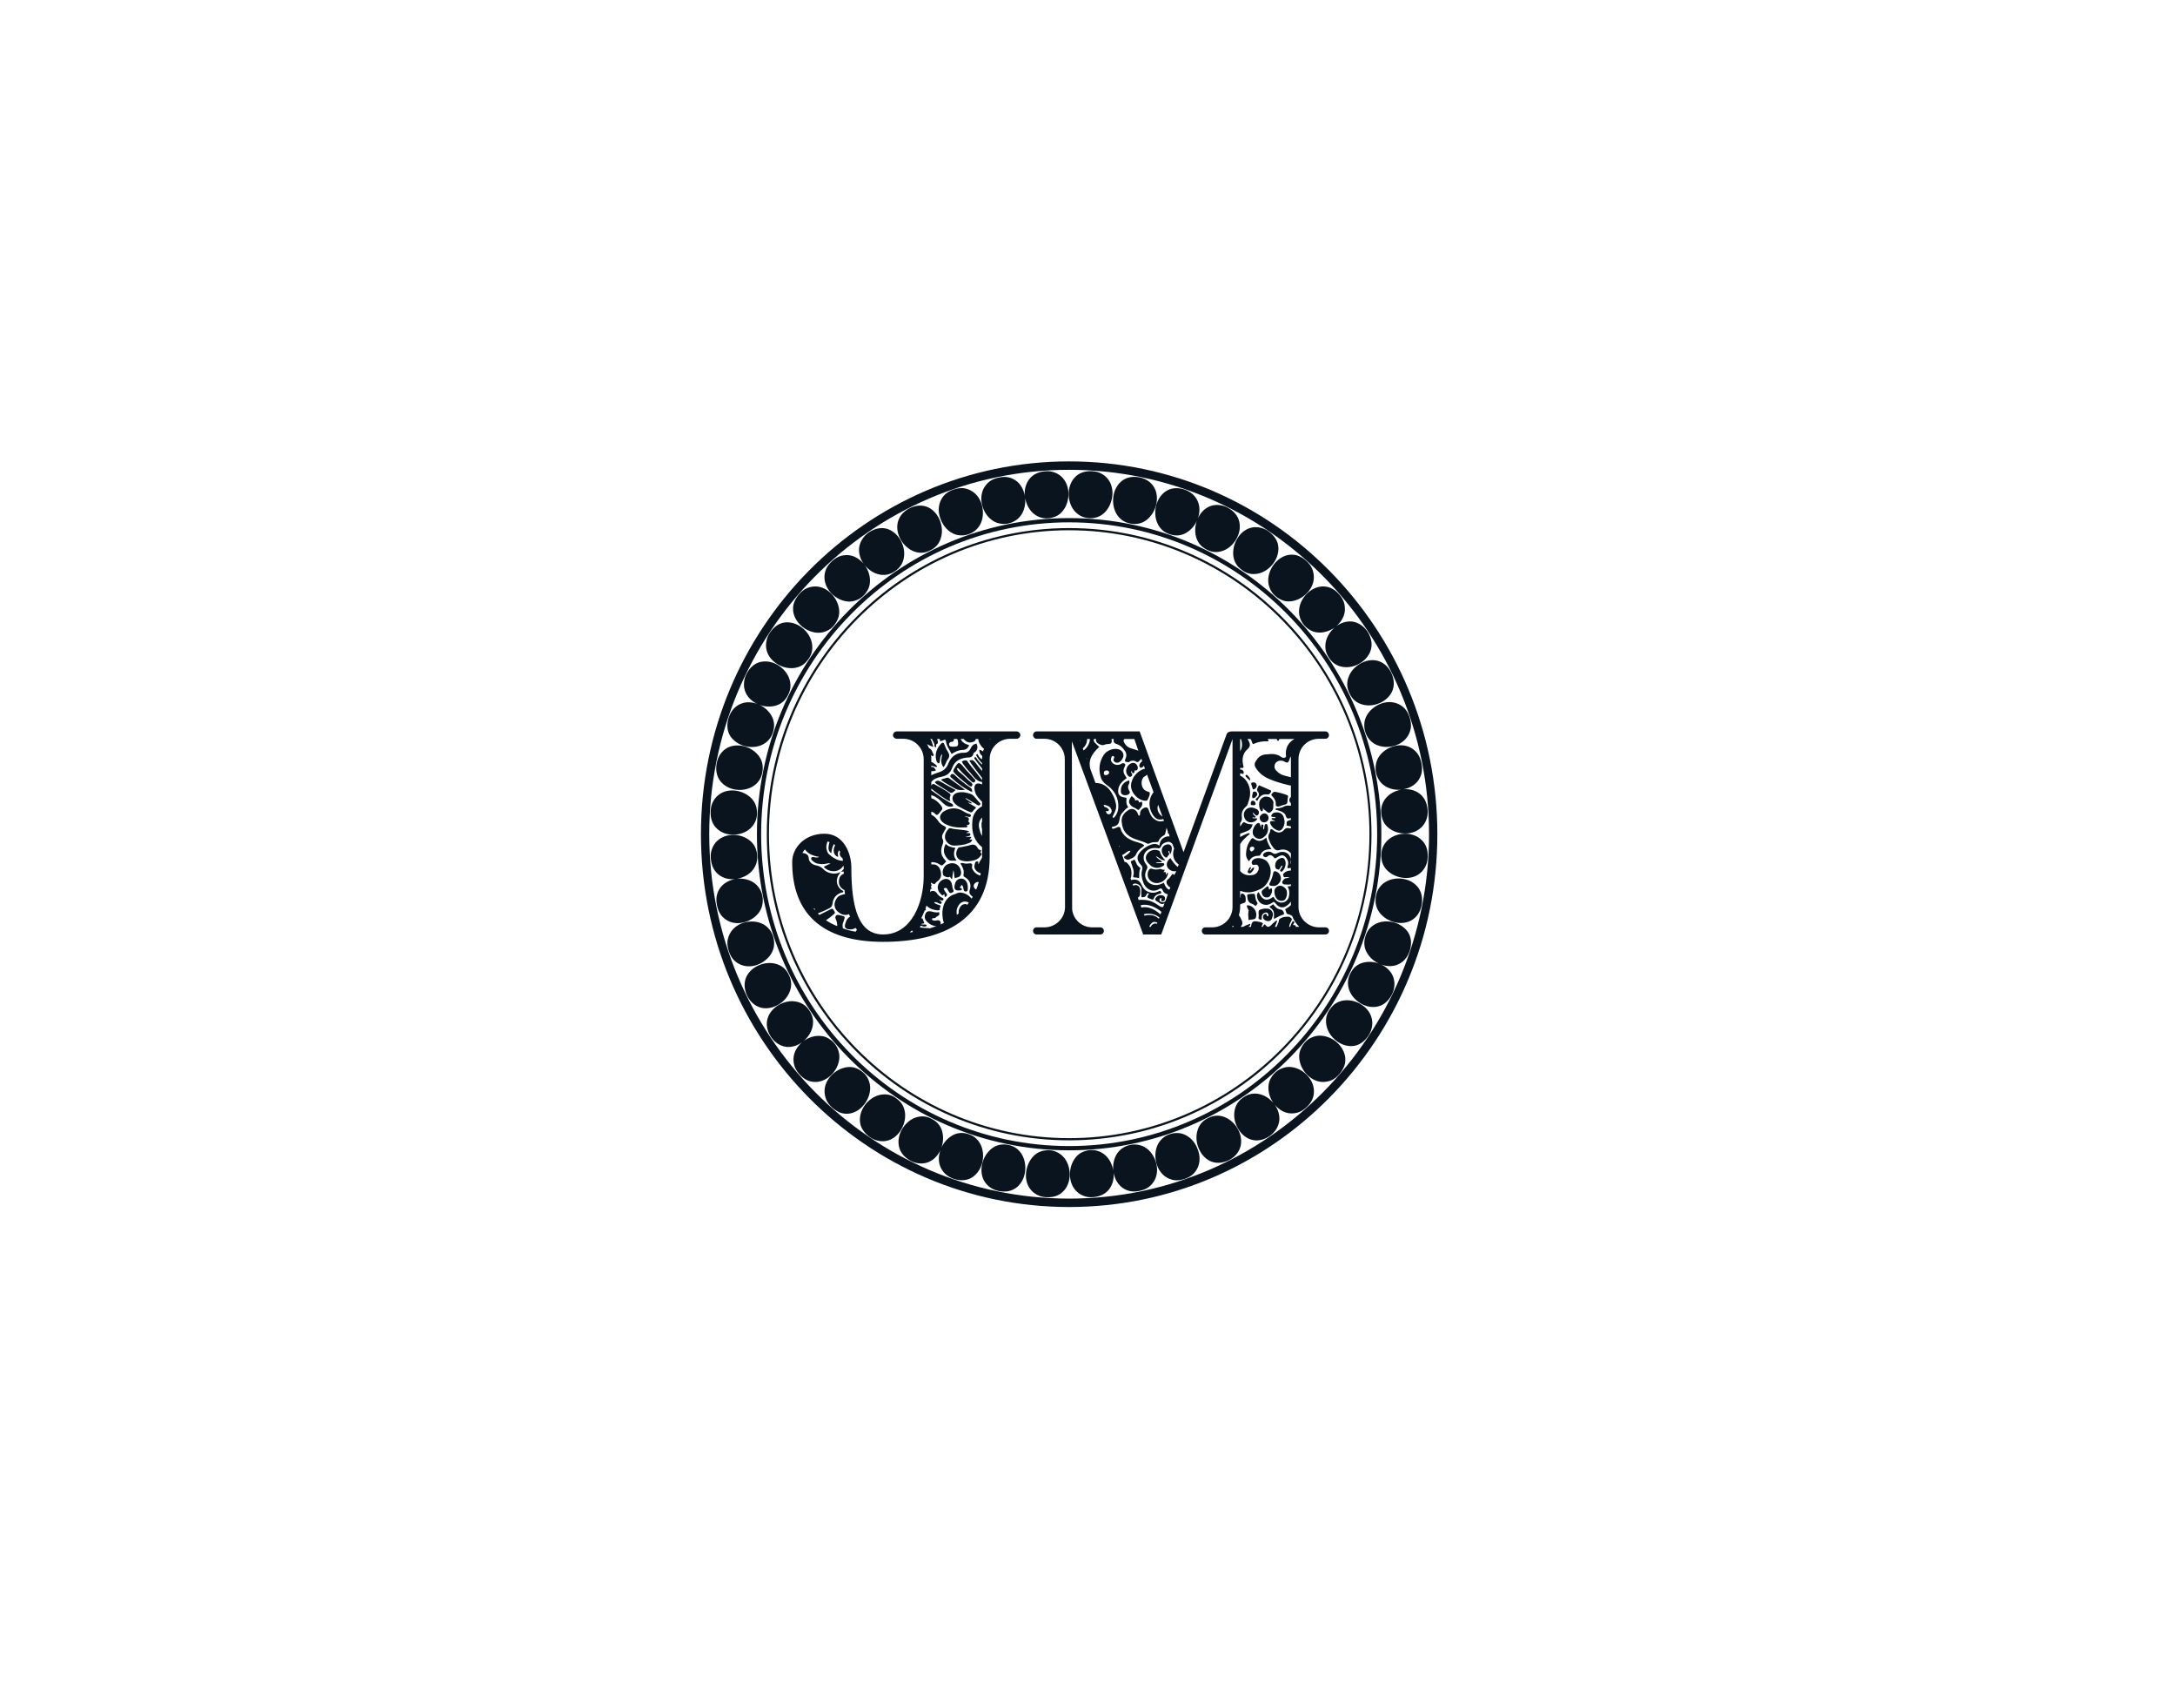 <?xml version="1.0" standalone="no"?>
  <svg version="1.1"
      baseProfile="full"
     width="889px"
      height="698px"
     
      xmlns="http://www.w3.org/2000/svg"
      >
      <g xmlns="http://www.w3.org/2000/svg" xmlns:xlink="http://www.w3.org/1999/xlink">
      <g transform="rotate(0 437 340.932)"><svg xmlns:dc="http://purl.org/dc/elements/1.1/" xmlns:cc="http://creativecommons.org/ns#" xmlns:rdf="http://www.w3.org/1999/02/22-rdf-syntax-ns#" xmlns:svg="http://www.w3.org/2000/svg" xmlns="http://www.w3.org/2000/svg" xmlns:sodipodi="http://sodipodi.sourceforge.net/DTD/sodipodi-0.dtd" xmlns:inkscape="http://www.inkscape.org/namespaces/inkscape" version="1.1" id="Layer_1" x="286.5" y="188.57" viewBox="123.2 123.2 753.6 753.6" width="301" height="304.725" style="enable-background:new 0 0 1000 1000;" xml:space="preserve" class="withFill injected-svg" data-src="/static/media/31.svg" xmlns:xlink="http://www.w3.org/1999/xlink" fill="rgb(10, 20, 30)" opacity="1" preserveAspectRatio="none"><style type="text/css" id="style3">
	.st0{fill:#9E9E9E;}
</style><switch id="switch5" transform="translate(-56.8,0)"><g id="g7"><g id="g9"><g id="g11"><path d="M 556.8,876.8 C 349,876.8 180,707.8 180,500 180,292.2 349,123.2 556.8,123.2 c 207.8,0 376.8,169 376.8,376.8 0,207.8 -169,376.8 -376.8,376.8 z m 0,-745.1 c -203.1,0 -368.3,165.2 -368.3,368.3 0,203.1 165.2,368.3 368.3,368.3 203.1,0 368.3,-165.2 368.3,-368.3 0,-203.1 -165.2,-368.3 -368.3,-368.3 z" id="path13-26570" inkscape:connector-curvature="0"></path></g><g id="g15"><path d="M 556.8,819.5 C 380.6,819.5 237.3,676.2 237.3,500 237.3,323.8 380.6,180.5 556.8,180.5 733,180.5 876.3,323.8 876.3,500 876.3,676.2 733,819.5 556.8,819.5 Z m 0,-634.7 C 383,184.8 241.6,326.2 241.6,500 241.6,673.8 383,815.2 556.8,815.2 730.6,815.2 872,673.8 872,500 872,326.2 730.6,184.8 556.8,184.8 Z" id="path17-26571" inkscape:connector-curvature="0"></path></g><g id="g19"><path d="M 556.8,809.4 C 386.2,809.4 247.4,670.6 247.4,500 c 0,-170.6 138.8,-309.4 309.4,-309.4 170.6,0 309.4,138.8 309.4,309.4 0,170.6 -138.8,309.4 -309.4,309.4 z m 0,-616.6 c -169.4,0 -307.2,137.8 -307.2,307.2 0,169.4 137.8,307.2 307.2,307.2 169.4,0 307.3,-137.8 307.3,-307.2 0,-169.4 -137.9,-307.2 -307.3,-307.2 z" id="path21-26572" inkscape:connector-curvature="0"></path></g><g id="g23"><g id="g25"><path class="st0" d="m 897.7,545 c -5.9,-0.8 -12,0.3 -16.9,3.1 -4.9,2.9 -8.8,7.5 -10,14.3 -1.3,6.8 0.2,12.4 3.8,17 3.6,4.5 8.7,7.8 14.5,9.4 5.7,1.5 12.1,1.3 17.3,-1.4 5.2,-2.7 9.6,-7.9 11.1,-15.7 1.4,-7.8 -0.4,-14.2 -4.3,-18.7 -3.9,-4.6 -9.6,-7.2 -15.5,-8 z" id="path27-26573" inkscape:connector-curvature="0" style="fill: rgb(10, 20, 30);"></path></g><g id="g29"><path class="st0" d="m 829.6,709.4 c -4.7,-3.6 -10.6,-5.8 -16.2,-5.8 -2.9,0 -5.6,0.6 -8.3,1.8 -2.7,1.1 -5.3,2.9 -7.5,5.6 -2.2,2.6 -3.7,5.4 -4.6,8.2 -0.9,2.8 -1,5.6 -0.6,8.5 0.8,5.7 3.7,11.2 7.9,15.4 4.2,4.2 9.7,7.1 15.6,7.3 2.9,0.1 6,-0.4 9,-1.6 3,-1.2 5.9,-3.4 8.5,-6.4 2.6,-3 4.3,-6.1 5.3,-9.2 0.9,-3.1 0.9,-6.2 0.4,-9.2 -1.3,-5.8 -4.8,-10.9 -9.5,-14.6 z" id="path31-26574" inkscape:connector-curvature="0" style="fill: rgb(10, 20, 30);"></path></g><g id="g33"><path class="st0" d="m 677.1,804.7 c -2.5,-1.4 -5.2,-2.4 -8.1,-2.6 -2.9,-0.2 -6,-0.1 -9.3,1.1 -3.3,1.1 -5.9,2.8 -8,4.8 -2.1,2 -3.7,4.3 -4.8,7 -2.2,5.3 -2.4,11.5 -0.9,17.3 1.5,5.7 4.9,11 9.9,14.2 2.5,1.6 5.4,2.7 8.6,3.2 3.2,0.4 6.7,-0.1 10.5,-1.3 3.8,-1.3 6.8,-3 9.1,-5.3 2.3,-2.3 3.9,-4.9 4.9,-7.7 2,-5.6 1.5,-11.8 -0.8,-17.3 -2.1,-5.7 -6.1,-10.6 -11.1,-13.4 z" id="path35-26575" inkscape:connector-curvature="0" style="fill: rgb(10, 20, 30);"></path></g><g id="g37"><path class="st0" d="m 494.4,814 c -6.8,-1.3 -12.4,0.2 -17,3.8 -4.5,3.6 -7.8,8.7 -9.4,14.5 -1.5,5.7 -1.3,12.1 1.4,17.3 2.7,5.2 7.9,9.6 15.7,11.1 7.8,1.4 14.2,-0.4 18.7,-4.3 4.5,-3.9 7.2,-9.6 7.9,-15.5 0.8,-5.9 -0.3,-12 -3.1,-16.9 -2.8,-4.8 -7.4,-8.8 -14.2,-10 z" id="path39-26576" inkscape:connector-curvature="0" style="fill: rgb(10, 20, 30);"></path></g><g id="g41"><path class="st0" d="m 347.4,772.7 c 3.6,-4.7 5.8,-10.6 5.8,-16.2 0,-2.9 -0.6,-5.6 -1.8,-8.3 -1.1,-2.7 -2.9,-5.3 -5.6,-7.5 -2.6,-2.3 -5.4,-3.7 -8.1,-4.6 -2.8,-0.9 -5.6,-1 -8.5,-0.6 -5.7,0.8 -11.2,3.7 -15.4,7.9 -4.2,4.2 -7.1,9.7 -7.3,15.6 -0.1,2.9 0.4,6 1.6,9 1.2,3 3.4,5.9 6.4,8.5 3,2.6 6.1,4.3 9.2,5.3 3.1,0.9 6.2,0.9 9.2,0.4 5.8,-1.2 10.9,-4.7 14.5,-9.5 z" id="path43-26577" inkscape:connector-curvature="0" style="fill: rgb(10, 20, 30);"></path></g><g id="g45"><path class="st0" d="m 239,631.5 c 5.5,-2.3 10.3,-6.3 13.2,-11.2 1.4,-2.5 2.4,-5.2 2.6,-8.1 0.2,-2.9 0.1,-6 -1.1,-9.3 -1.1,-3.3 -2.8,-5.9 -4.8,-8 -2,-2.1 -4.3,-3.7 -7,-4.8 -5.3,-2.2 -11.5,-2.4 -17.3,-0.9 -5.7,1.5 -11,4.9 -14.2,9.9 -1.6,2.5 -2.7,5.4 -3.2,8.6 -0.4,3.2 0.1,6.7 1.3,10.5 1.3,3.8 3,6.8 5.3,9.1 2.3,2.3 4.9,3.9 7.7,4.9 5.8,2.1 12,1.6 17.5,-0.7 z" id="path47-26578" inkscape:connector-curvature="0" style="fill: rgb(10, 20, 30);"></path></g><g id="g49"><path class="st0" d="m 215.9,455 c 5.9,0.8 12,-0.3 16.9,-3.1 4.9,-2.9 8.8,-7.5 10,-14.3 1.3,-6.8 -0.2,-12.4 -3.8,-17 -3.6,-4.5 -8.7,-7.8 -14.5,-9.4 -5.7,-1.5 -12.1,-1.3 -17.3,1.4 -5.2,2.7 -9.6,7.9 -11.1,15.7 -1.4,7.8 0.4,14.2 4.3,18.7 4,4.6 9.6,7.2 15.5,8 z" id="path51-26579" inkscape:connector-curvature="0" style="fill: rgb(10, 20, 30);"></path></g><g id="g53"><path class="st0" d="m 284.1,290.6 c 4.7,3.6 10.6,5.8 16.2,5.8 2.9,0 5.6,-0.6 8.3,-1.8 2.7,-1.1 5.3,-2.9 7.5,-5.6 2.2,-2.6 3.7,-5.4 4.6,-8.2 0.9,-2.8 1,-5.6 0.6,-8.5 -0.8,-5.7 -3.7,-11.2 -7.9,-15.4 -4.2,-4.2 -9.7,-7.1 -15.6,-7.3 -2.9,-0.1 -6,0.4 -9,1.6 -3,1.2 -5.9,3.4 -8.5,6.4 -2.6,3 -4.3,6.1 -5.3,9.2 -0.9,3.1 -0.9,6.2 -0.4,9.2 1.2,5.8 4.8,10.9 9.5,14.6 z" id="path55-26580" inkscape:connector-curvature="0" style="fill: rgb(10, 20, 30);"></path></g><g id="g57"><path class="st0" d="m 436.5,195.3 c 2.5,1.4 5.2,2.4 8.1,2.6 2.9,0.2 6,0.1 9.3,-1.1 3.3,-1.1 5.9,-2.8 8,-4.8 2.1,-2 3.7,-4.3 4.8,-7 2.2,-5.3 2.4,-11.5 0.9,-17.3 -1.5,-5.7 -4.9,-11 -9.9,-14.2 -2.5,-1.6 -5.4,-2.7 -8.6,-3.2 -3.2,-0.4 -6.7,0.1 -10.5,1.3 -3.8,1.3 -6.8,3 -9.1,5.3 -2.3,2.3 -3.9,4.9 -4.9,7.7 -2,5.6 -1.5,11.8 0.8,17.3 2.2,5.7 6.2,10.6 11.1,13.4 z" id="path59-26581" inkscape:connector-curvature="0" style="fill: rgb(10, 20, 30);"></path></g><g id="g61"><path class="st0" d="m 619.3,186 c 6.8,1.3 12.4,-0.2 17,-3.8 4.5,-3.6 7.8,-8.7 9.4,-14.5 1.5,-5.7 1.3,-12.1 -1.4,-17.3 -2.7,-5.2 -7.9,-9.6 -15.7,-11.1 -7.8,-1.4 -14.2,0.4 -18.7,4.3 -4.5,3.9 -7.2,9.6 -7.9,15.5 -0.8,5.9 0.3,12 3.1,16.9 2.8,4.8 7.4,8.8 14.2,10 z" id="path63-26582" inkscape:connector-curvature="0" style="fill: rgb(10, 20, 30);"></path></g><g id="g65"><path class="st0" d="m 766.3,227.3 c -3.6,4.7 -5.8,10.6 -5.8,16.2 0,2.9 0.6,5.6 1.8,8.3 1.1,2.7 2.9,5.3 5.6,7.5 2.6,2.3 5.4,3.7 8.1,4.6 2.8,0.9 5.6,1 8.5,0.6 5.7,-0.8 11.2,-3.7 15.4,-7.9 4.2,-4.2 7.1,-9.7 7.3,-15.6 0.1,-2.9 -0.4,-6 -1.6,-9 -1.2,-3 -3.4,-5.9 -6.4,-8.5 -3,-2.6 -6.1,-4.3 -9.2,-5.3 -3.1,-0.9 -6.2,-0.9 -9.2,-0.4 -5.8,1.2 -10.9,4.8 -14.5,9.5 z" id="path67-26583" inkscape:connector-curvature="0" style="fill: rgb(10, 20, 30);"></path></g><g id="g69"><path class="st0" d="m 874.7,368.5 c -5.5,2.3 -10.3,6.3 -13.2,11.2 -1.4,2.5 -2.4,5.2 -2.6,8.1 -0.2,2.9 -0.1,6 1.1,9.3 1.1,3.3 2.8,5.9 4.8,8 2,2.1 4.3,3.7 7,4.8 5.3,2.2 11.5,2.4 17.3,0.9 5.7,-1.5 11,-4.9 14.2,-9.9 1.6,-2.5 2.7,-5.4 3.2,-8.6 0.4,-3.2 -0.1,-6.7 -1.3,-10.5 -1.3,-3.8 -3,-6.8 -5.3,-9.1 -2.3,-2.3 -4.9,-3.9 -7.7,-4.9 -5.8,-2.1 -12,-1.6 -17.5,0.7 z" id="path71-26584" inkscape:connector-curvature="0" style="fill: rgb(10, 20, 30);"></path></g><g id="g73"><path class="st0" d="m 889,589.1 c -5.7,-1.5 -12,-1.3 -17.1,0.9 -5.2,2.2 -9.7,6.2 -11.8,12.8 -2.2,6.5 -1.4,12.4 1.6,17.3 2.8,4.6 6.9,8.3 12,10.6 -5.2,-1.9 -10.8,-2.2 -16,-0.9 -2.8,0.7 -5.4,2 -7.6,3.8 -2.3,1.8 -4.1,4.3 -5.7,7.4 -1.6,3.1 -2.3,6.1 -2.3,9 0,1.5 0.1,2.9 0.4,4.3 0.3,1.4 0.7,2.7 1.2,4 2.1,5.2 6.4,9.8 11.5,12.8 5.2,3 11.2,4.3 17.1,3.1 1.5,-0.3 2.9,-0.8 4.3,-1.4 1.4,-0.7 2.7,-1.5 3.9,-2.5 2.5,-2 4.8,-4.8 6.6,-8.3 1.9,-3.5 2.5,-7.1 2.6,-10.3 0,-3.2 -0.6,-6.2 -1.9,-8.9 -2.3,-4.9 -6.7,-8.8 -11.7,-11.1 5.2,1.9 11,2.3 16.1,0.4 5.5,-2 10.5,-6.5 13.1,-14.1 2.4,-7.6 1.5,-14.1 -1.8,-19.1 -3.5,-4.9 -8.8,-8.3 -14.5,-9.8 z" id="path75-26585" inkscape:connector-curvature="0" style="fill: rgb(10, 20, 30);"></path></g><g id="g77"><path class="st0" d="m 854.9,671.6 c -5.2,-3 -11.1,-4.3 -16.9,-3.6 -2.8,0.4 -5.6,1.3 -8.1,2.8 -2.5,1.5 -4.6,3.8 -6.6,6.6 -2,2.8 -3.1,5.7 -3.5,8.7 -0.2,1.5 -0.2,2.9 -0.1,4.3 0.1,1.4 0.3,2.8 0.7,4.2 1.4,5.5 5,10.5 9.8,14.2 4.8,3.7 10.6,5.7 16.5,5.3 1.5,-0.1 3,-0.4 4.4,-0.8 1.4,-0.5 2.8,-1.1 4.2,-2 2.7,-1.7 5.3,-4.1 7.6,-7.4 2.3,-3.2 3.4,-6.7 3.9,-9.9 0.5,-3.2 0.2,-6.3 -0.7,-9.1 -1.7,-5.7 -6,-10.3 -11.2,-13.3 z" id="path79-26586" inkscape:connector-curvature="0" style="fill: rgb(10, 20, 30);"></path></g><g id="g81"><path class="st0" d="m 784.6,735.4 c -2.8,-0.4 -5.6,-0.2 -8.4,0.7 -2.8,0.8 -5.6,2.2 -8.2,4.5 -2.6,2.3 -4.3,4.9 -5.6,7.5 -1.2,2.6 -1.7,5.5 -1.7,8.3 0,5.4 2,10.9 5.2,15.4 -3.6,-4.3 -8.3,-7.5 -13.5,-8.9 -5.6,-1.5 -11.5,-0.9 -17.2,3 -5.8,3.7 -8.6,9.1 -9.3,14.7 -0.8,5.6 0.6,11.6 3.6,16.8 3,5.1 7.6,9.4 13.3,11.2 5.6,1.8 12.2,1 18.9,-3.3 6.5,-4.5 9.6,-10.5 10.2,-16.3 0.4,-5.6 -1.5,-11.1 -4.7,-15.6 3.6,4.3 8.4,7.5 13.8,8.5 2.9,0.5 6,0.4 9.1,-0.4 3.2,-0.8 6.3,-2.6 9.2,-5.2 3,-2.6 5.1,-5.5 6.4,-8.4 1.3,-3 1.7,-6.1 1.6,-9 -0.3,-5.9 -3.2,-11.5 -7.4,-15.7 -4.2,-4.2 -9.7,-7.1 -15.3,-7.8 z" id="path83-26587" inkscape:connector-curvature="0" style="fill: rgb(10, 20, 30);"></path></g><g id="g85"><path class="st0" d="m 716.4,786.1 c -5.3,-2.2 -11.3,-2.4 -17.4,0.8 -6.3,2.9 -9.7,7.9 -11.1,13.4 -1.5,5.4 -0.9,11.6 1.4,17.1 2.3,5.5 6.3,10.3 11.7,12.9 5.3,2.5 12,2.6 19.2,-0.8 7.1,-3.6 10.9,-9.1 12.2,-14.8 1.2,-5.8 -0.2,-12 -3.2,-17.1 -3,-5.2 -7.6,-9.3 -12.8,-11.5 z" id="path87-26588" inkscape:connector-curvature="0" style="fill: rgb(10, 20, 30);"></path></g><g id="g89"><path class="st0" d="m 636.4,817.8 c -2.3,-1.7 -4.8,-3 -7.6,-3.6 -2.8,-0.6 -6,-0.9 -9.4,-0.2 -3.4,0.7 -6.2,2 -8.6,3.7 -2.4,1.7 -4.2,3.8 -5.7,6.3 -2.6,4.6 -3.7,10.2 -3.2,15.7 -1,-5.5 -3.4,-10.6 -7.2,-14.4 -4,-3.9 -9.5,-6.5 -16.4,-6 -1.7,0.1 -3.3,0.4 -4.8,0.9 -1.5,0.4 -2.9,0.9 -4.2,1.6 -2.6,1.4 -4.7,3.3 -6.4,5.6 -3.5,4.6 -5.3,10.5 -5.3,16.5 0,5.9 1.9,11.8 5.9,16.2 2,2.2 4.5,4 7.5,5.2 1.5,0.6 3.1,1.1 4.9,1.4 1.8,0.2 3.6,0.3 5.6,0.1 7.9,-0.6 13.6,-4 17,-9 3.1,-4.6 4.3,-10.2 3.8,-15.7 1,5.5 3.5,10.6 7.7,14.2 2.3,1.9 5,3.4 8.1,4.2 3.1,0.8 6.7,0.8 10.6,0 3.9,-0.8 7.2,-2.1 9.8,-4.1 2.6,-2 4.5,-4.4 5.9,-7 2.7,-5.3 3,-11.5 1.4,-17.2 -1.6,-5.7 -4.9,-11 -9.4,-14.4 z" id="path91-26589" inkscape:connector-curvature="0" style="fill: rgb(10, 20, 30);"></path></g><g id="g93"><path class="st0" d="m 536.5,819.4 c -1.7,-0.1 -3.4,0 -4.9,0.3 -1.5,0.2 -3,0.5 -4.3,1.1 -2.7,1 -5.1,2.6 -7.1,4.7 -4,4.1 -6.6,9.8 -7.4,15.7 -0.8,5.9 0.3,12 3.7,16.8 1.7,2.4 3.9,4.5 6.8,6.1 1.4,0.8 3,1.5 4.7,2 1.7,0.4 3.6,0.7 5.5,0.8 7.9,0.4 14,-2.1 18,-6.7 4,-4.4 5.9,-10.4 5.9,-16.3 0,-5.9 -1.8,-11.9 -5.3,-16.4 -3.6,-4.4 -8.7,-7.7 -15.6,-8.1 z" id="path95-26590" inkscape:connector-curvature="0" style="fill: rgb(10, 20, 30);"></path></g><g id="g97"><path class="st0" d="m 466.8,815 c -2.2,-5.2 -6.2,-9.7 -12.8,-11.8 -6.5,-2.2 -12.4,-1.4 -17.3,1.6 -4.6,2.8 -8.3,6.9 -10.6,12 1.9,-5.2 2.2,-10.8 0.9,-16 -0.7,-2.8 -2,-5.4 -3.8,-7.6 -1.8,-2.3 -4.3,-4.1 -7.4,-5.7 -3.1,-1.6 -6.1,-2.3 -9,-2.3 -1.5,0 -2.9,0.1 -4.3,0.4 -1.4,0.3 -2.7,0.7 -4,1.2 -5.2,2.1 -9.8,6.4 -12.8,11.5 -3,5.2 -4.3,11.2 -3.1,17.1 0.3,1.5 0.8,2.9 1.4,4.3 0.7,1.4 1.5,2.7 2.5,3.9 2,2.5 4.8,4.8 8.3,6.6 3.5,1.9 7.1,2.5 10.3,2.6 3.2,0 6.2,-0.6 8.9,-1.9 4.9,-2.3 8.8,-6.7 11.1,-11.7 -1.9,5.2 -2.3,11 -0.4,16.1 2,5.5 6.5,10.5 14.1,13.1 7.6,2.4 14.1,1.5 19.1,-1.8 5,-3.3 8.3,-8.6 9.9,-14.3 1.5,-5.9 1.2,-12.1 -1,-17.3 z" id="path99-26591" inkscape:connector-curvature="0" style="fill: rgb(10, 20, 30);"></path></g><g id="g101"><path class="st0" d="m 388.8,781.3 c -0.4,-2.8 -1.3,-5.6 -2.8,-8.1 -1.5,-2.5 -3.8,-4.6 -6.6,-6.6 -2.8,-2 -5.7,-3.1 -8.7,-3.5 -1.5,-0.2 -2.9,-0.2 -4.3,-0.1 -1.4,0.1 -2.8,0.3 -4.2,0.7 -5.5,1.4 -10.5,5 -14.2,9.8 -3.6,4.7 -5.7,10.6 -5.3,16.5 0.1,1.5 0.4,3 0.8,4.4 0.5,1.4 1.1,2.8 2,4.2 1.7,2.7 4.1,5.3 7.4,7.6 3.2,2.3 6.7,3.4 9.9,3.9 3.2,0.5 6.3,0.2 9.1,-0.7 5.6,-1.7 10.3,-6.1 13.2,-11.2 3.1,-5.3 4.4,-11.2 3.7,-16.9 z" id="path103-26592" inkscape:connector-curvature="0" style="fill: rgb(10, 20, 30);"></path></g><g id="g105"><path class="st0" d="m 321.5,727.7 c 0.4,-2.8 0.2,-5.6 -0.7,-8.4 -0.8,-2.8 -2.2,-5.6 -4.5,-8.2 -2.3,-2.6 -4.9,-4.3 -7.5,-5.6 -2.6,-1.2 -5.5,-1.7 -8.3,-1.7 -5.4,0 -10.9,2 -15.4,5.2 4.3,-3.6 7.5,-8.3 8.9,-13.5 1.5,-5.6 0.9,-11.5 -3,-17.2 -3.7,-5.8 -9.1,-8.6 -14.7,-9.3 -5.6,-0.8 -11.6,0.6 -16.8,3.6 -5.1,3 -9.4,7.6 -11.2,13.3 -1.8,5.6 -1,12.2 3.3,18.9 4.5,6.5 10.5,9.6 16.3,10.2 5.6,0.4 11.1,-1.5 15.6,-4.7 -4.3,3.6 -7.5,8.4 -8.5,13.8 -0.5,2.9 -0.4,6 0.4,9.1 0.8,3.2 2.6,6.3 5.2,9.2 2.6,3 5.5,5.1 8.4,6.4 3,1.3 6.1,1.7 9,1.6 5.9,-0.3 11.5,-3.2 15.7,-7.4 4.1,-4.1 7,-9.6 7.8,-15.3 z" id="path107-26593" inkscape:connector-curvature="0" style="fill: rgb(10, 20, 30);"></path></g><g id="g109"><path class="st0" d="m 270.7,659.5 c 2.2,-5.3 2.4,-11.3 -0.8,-17.4 -2.9,-6.3 -7.9,-9.7 -13.4,-11.1 -5.4,-1.5 -11.6,-0.9 -17.1,1.4 -5.5,2.3 -10.3,6.3 -12.9,11.7 -2.5,5.3 -2.6,12 0.8,19.2 3.6,7.1 9.1,10.9 14.8,12.2 5.8,1.2 12,-0.2 17.1,-3.2 5.2,-3 9.4,-7.5 11.5,-12.8 z" id="path111-26594" inkscape:connector-curvature="0" style="fill: rgb(10, 20, 30);"></path></g><g id="g113"><path class="st0" d="m 224.6,588.9 c 5.7,-1.5 11,-4.9 14.5,-9.4 1.7,-2.3 3,-4.8 3.6,-7.6 0.6,-2.8 0.9,-6 0.2,-9.4 -0.6,-3.4 -2,-6.2 -3.7,-8.6 -1.7,-2.4 -3.8,-4.2 -6.3,-5.7 -4.6,-2.6 -10.2,-3.7 -15.7,-3.2 5.5,-1 10.6,-3.4 14.4,-7.2 3.9,-4 6.5,-9.5 6,-16.4 -0.1,-1.7 -0.4,-3.3 -0.9,-4.8 -0.4,-1.5 -0.9,-2.9 -1.6,-4.2 -1.4,-2.6 -3.3,-4.7 -5.6,-6.4 -4.6,-3.5 -10.5,-5.3 -16.5,-5.3 -5.9,0 -11.8,1.9 -16.2,5.9 -2.2,2 -4,4.5 -5.2,7.5 -0.6,1.5 -1.1,3.1 -1.4,4.9 -0.2,1.8 -0.3,3.6 -0.1,5.6 0.6,7.9 4,13.6 9,17 4.6,3.1 10.2,4.3 15.7,3.8 -5.5,1 -10.6,3.5 -14.2,7.7 -1.9,2.3 -3.4,5 -4.2,8.1 -0.8,3.1 -0.8,6.7 0,10.6 0.8,3.9 2.1,7.2 4.1,9.8 2,2.6 4.4,4.5 7,5.9 5.1,2.7 11.3,3 17.1,1.4 z" id="path115-26595" inkscape:connector-curvature="0" style="fill: rgb(10, 20, 30);"></path></g><g id="g117"><path class="st0" d="m 196.6,494.6 c 4.4,4 10.4,5.9 16.3,5.9 5.9,0 11.9,-1.8 16.4,-5.3 4.4,-3.5 7.7,-8.5 8.1,-15.5 0.1,-1.7 0,-3.4 -0.3,-4.9 -0.2,-1.5 -0.5,-3 -1.1,-4.3 -1,-2.7 -2.6,-5.1 -4.7,-7.1 -4.1,-4 -9.8,-6.6 -15.7,-7.4 -5.9,-0.8 -12,0.3 -16.8,3.7 -2.4,1.7 -4.5,3.9 -6.1,6.8 -0.8,1.4 -1.5,3 -2,4.7 -0.4,1.7 -0.7,3.6 -0.8,5.5 -0.4,7.9 2.2,13.9 6.7,17.9 z" id="path119-26596" inkscape:connector-curvature="0" style="fill: rgb(10, 20, 30);"></path></g><g id="g121"><path class="st0" d="m 224.7,410.9 c 5.7,1.5 12,1.3 17.1,-0.9 5.2,-2.2 9.7,-6.2 11.8,-12.8 2.2,-6.5 1.4,-12.4 -1.6,-17.3 -2.8,-4.6 -6.9,-8.3 -12,-10.6 5.2,1.9 10.8,2.2 16,0.9 2.8,-0.7 5.4,-2 7.6,-3.8 2.3,-1.8 4.1,-4.3 5.7,-7.4 1.6,-3.1 2.3,-6.1 2.3,-9 0,-1.5 -0.1,-2.9 -0.4,-4.3 -0.3,-1.4 -0.7,-2.7 -1.2,-4 -2.1,-5.2 -6.4,-9.8 -11.5,-12.8 -5.2,-3 -11.2,-4.3 -17.1,-3.1 -1.5,0.3 -2.9,0.8 -4.3,1.4 -1.4,0.7 -2.7,1.5 -3.9,2.5 -2.5,2 -4.8,4.8 -6.6,8.3 -1.9,3.5 -2.5,7.1 -2.6,10.3 0,3.2 0.6,6.2 1.9,8.9 2.3,4.9 6.7,8.8 11.7,11.1 -5.2,-1.9 -11,-2.3 -16.1,-0.4 -5.5,2 -10.5,6.5 -13.1,14.1 -2.4,7.6 -1.5,14.1 1.8,19.1 3.5,4.9 8.8,8.3 14.5,9.8 z" id="path123-26597" inkscape:connector-curvature="0" style="fill: rgb(10, 20, 30);"></path></g><g id="g125"><path class="st0" d="m 258.7,328.4 c 5.2,3 11.1,4.3 16.9,3.6 2.8,-0.4 5.6,-1.3 8.1,-2.8 2.5,-1.5 4.6,-3.8 6.6,-6.6 2,-2.8 3.1,-5.7 3.5,-8.7 0.2,-1.5 0.2,-2.9 0.1,-4.3 -0.1,-1.4 -0.3,-2.8 -0.7,-4.2 -1.4,-5.5 -5,-10.5 -9.8,-14.2 -4.7,-3.6 -10.6,-5.7 -16.5,-5.3 -1.5,0.1 -3,0.4 -4.4,0.8 -1.4,0.5 -2.8,1.1 -4.2,2 -2.7,1.7 -5.3,4.1 -7.6,7.4 -2.3,3.2 -3.4,6.7 -3.9,9.9 -0.5,3.2 -0.2,6.3 0.7,9.1 1.7,5.7 6.1,10.3 11.2,13.3 z" id="path127-26598" inkscape:connector-curvature="0" style="fill: rgb(10, 20, 30);"></path></g><g id="g129"><path class="st0" d="m 329.1,264.7 c 2.8,0.4 5.6,0.2 8.4,-0.7 2.8,-0.8 5.6,-2.2 8.2,-4.5 2.6,-2.3 4.3,-4.9 5.6,-7.5 1.2,-2.6 1.7,-5.5 1.7,-8.3 0,-5.4 -2,-10.9 -5.2,-15.4 3.6,4.3 8.3,7.5 13.5,8.9 5.6,1.5 11.5,0.9 17.2,-3 5.8,-3.7 8.6,-9.1 9.3,-14.7 0.8,-5.6 -0.6,-11.6 -3.6,-16.8 -3,-5.1 -7.6,-9.4 -13.3,-11.2 -5.6,-1.8 -12.2,-1 -18.9,3.3 -6.5,4.5 -9.6,10.5 -10.2,16.3 -0.4,5.6 1.5,11.1 4.7,15.6 -3.6,-4.3 -8.4,-7.5 -13.8,-8.5 -2.9,-0.5 -6,-0.4 -9.1,0.4 -3.2,0.8 -6.3,2.6 -9.2,5.2 -3,2.6 -5.1,5.5 -6.4,8.4 -1.3,3 -1.7,6.1 -1.6,9 0.3,5.9 3.2,11.5 7.4,15.7 4.1,4.1 9.7,7 15.3,7.8 z" id="path131-26599" inkscape:connector-curvature="0" style="fill: rgb(10, 20, 30);"></path></g><g id="g133"><path class="st0" d="m 397.3,213.9 c 5.3,2.2 11.3,2.4 17.4,-0.8 6.3,-2.9 9.7,-7.9 11.1,-13.4 1.5,-5.4 0.9,-11.6 -1.4,-17.1 -2.3,-5.5 -6.3,-10.3 -11.7,-12.9 -5.3,-2.5 -12,-2.6 -19.2,0.8 -7.1,3.6 -10.9,9.1 -12.2,14.8 -1.2,5.8 0.2,12 3.2,17.1 3,5.2 7.6,9.3 12.8,11.5 z" id="path135-26600" inkscape:connector-curvature="0" style="fill: rgb(10, 20, 30);"></path></g><g id="g137"><path class="st0" d="m 477.3,182.2 c 2.3,1.7 4.8,3 7.6,3.6 2.8,0.6 6,0.9 9.4,0.2 3.4,-0.7 6.2,-2 8.6,-3.7 2.4,-1.7 4.2,-3.8 5.7,-6.3 2.6,-4.6 3.7,-10.2 3.2,-15.7 1,5.5 3.4,10.6 7.2,14.4 4,3.9 9.5,6.5 16.4,6 1.7,-0.1 3.3,-0.4 4.8,-0.9 1.5,-0.4 2.9,-0.9 4.2,-1.6 2.6,-1.4 4.7,-3.3 6.4,-5.6 3.5,-4.6 5.3,-10.5 5.3,-16.5 0,-5.9 -1.9,-11.8 -5.9,-16.2 -2,-2.2 -4.5,-4 -7.5,-5.2 -1.5,-0.6 -3.1,-1.1 -4.9,-1.4 -1.8,-0.2 -3.6,-0.3 -5.6,-0.1 -7.9,0.6 -13.6,4 -17,9 -3.1,4.6 -4.3,10.2 -3.8,15.7 -1,-5.5 -3.5,-10.6 -7.7,-14.2 -2.3,-1.9 -5,-3.4 -8.1,-4.2 -3.1,-0.8 -6.7,-0.8 -10.6,0 -3.9,0.8 -7.2,2.1 -9.8,4.1 -2.6,2 -4.5,4.4 -5.9,7 -2.7,5.3 -3,11.5 -1.4,17.2 1.5,5.7 4.9,11 9.4,14.4 z" id="path139-26601" inkscape:connector-curvature="0" style="fill: rgb(10, 20, 30);"></path></g><g id="g141"><path class="st0" d="m 577.2,180.6 c 1.7,0.1 3.4,0 4.9,-0.3 1.5,-0.2 3,-0.5 4.3,-1.1 2.7,-1 5.1,-2.6 7.1,-4.7 4,-4.1 6.6,-9.8 7.4,-15.7 0.8,-5.9 -0.3,-12 -3.7,-16.8 -1.7,-2.4 -3.9,-4.5 -6.8,-6.1 -1.4,-0.8 -3,-1.5 -4.7,-2 -1.7,-0.4 -3.6,-0.7 -5.5,-0.8 -7.9,-0.4 -14,2.1 -18,6.7 -4,4.4 -5.9,10.4 -5.9,16.3 0,5.9 1.8,11.9 5.3,16.4 3.6,4.4 8.6,7.7 15.6,8.1 z" id="path143-26602" inkscape:connector-curvature="0" style="fill: rgb(10, 20, 30);"></path></g><g id="g145"><path class="st0" d="m 646.8,185 c 2.2,5.2 6.2,9.7 12.8,11.8 6.5,2.2 12.4,1.4 17.3,-1.6 4.6,-2.8 8.3,-6.9 10.6,-12 -1.9,5.2 -2.2,10.8 -0.9,16 0.7,2.8 2,5.4 3.8,7.6 1.8,2.3 4.3,4.1 7.4,5.7 3.1,1.6 6.1,2.3 9,2.3 1.5,0 2.9,-0.1 4.3,-0.4 1.4,-0.3 2.7,-0.7 4,-1.2 5.2,-2.1 9.8,-6.4 12.8,-11.5 3,-5.2 4.3,-11.2 3.1,-17.1 -0.3,-1.5 -0.8,-2.9 -1.4,-4.3 -0.7,-1.4 -1.5,-2.7 -2.5,-3.9 -2,-2.5 -4.8,-4.8 -8.3,-6.6 -3.5,-1.9 -7.1,-2.5 -10.3,-2.6 -3.2,0 -6.2,0.6 -8.9,1.9 -4.9,2.3 -8.8,6.7 -11.1,11.7 1.9,-5.2 2.3,-11 0.4,-16.1 -2,-5.5 -6.5,-10.5 -14.1,-13.1 -7.6,-2.4 -14.1,-1.5 -19.1,1.8 -5,3.3 -8.3,8.6 -9.9,14.3 -1.4,5.9 -1.2,12.1 1,17.3 z" id="path147-26603" inkscape:connector-curvature="0" style="fill: rgb(10, 20, 30);"></path></g><g id="g149"><path class="st0" d="m 724.8,218.7 c 0.4,2.8 1.3,5.6 2.8,8.1 1.5,2.5 3.8,4.6 6.6,6.6 2.8,2 5.7,3.1 8.7,3.5 1.5,0.2 2.9,0.2 4.3,0.1 1.4,-0.1 2.8,-0.3 4.2,-0.7 5.5,-1.4 10.5,-5 14.2,-9.8 3.6,-4.7 5.7,-10.6 5.3,-16.5 -0.1,-1.5 -0.4,-3 -0.8,-4.4 -0.5,-1.4 -1.1,-2.8 -2,-4.2 -1.7,-2.7 -4.1,-5.3 -7.4,-7.6 -3.2,-2.3 -6.7,-3.4 -9.9,-3.9 -3.2,-0.5 -6.3,-0.2 -9.1,0.7 -5.6,1.7 -10.3,6.1 -13.2,11.2 -3.1,5.3 -4.3,11.2 -3.7,16.9 z" id="path151-26604" inkscape:connector-curvature="0" style="fill: rgb(10, 20, 30);"></path></g><g id="g153"><path class="st0" d="m 792.2,272.3 c -0.4,2.8 -0.2,5.6 0.7,8.4 0.8,2.8 2.2,5.6 4.5,8.2 2.3,2.6 4.9,4.3 7.5,5.6 2.6,1.2 5.5,1.7 8.3,1.7 5.4,0 10.9,-2 15.4,-5.2 -4.3,3.6 -7.5,8.3 -8.9,13.5 -1.5,5.6 -0.9,11.5 3,17.2 3.7,5.8 9.1,8.6 14.7,9.3 5.6,0.8 11.6,-0.6 16.8,-3.6 5.1,-3 9.4,-7.6 11.2,-13.3 1.8,-5.6 1,-12.2 -3.3,-18.9 -4.5,-6.5 -10.5,-9.6 -16.3,-10.2 -5.6,-0.4 -11.1,1.5 -15.6,4.7 4.3,-3.6 7.5,-8.4 8.5,-13.8 0.5,-2.9 0.4,-6 -0.4,-9.1 -0.8,-3.2 -2.6,-6.3 -5.2,-9.2 -2.6,-3 -5.5,-5.1 -8.4,-6.4 -3,-1.3 -6.1,-1.7 -9,-1.6 -5.9,0.3 -11.5,3.2 -15.7,7.4 -4.2,4.1 -7.1,9.6 -7.8,15.3 z" id="path155-26605" inkscape:connector-curvature="0" style="fill: rgb(10, 20, 30);"></path></g><g id="g157"><path class="st0" d="m 843,340.5 c -2.2,5.3 -2.4,11.3 0.8,17.4 2.9,6.3 7.9,9.7 13.4,11.1 5.4,1.5 11.6,0.9 17.1,-1.4 5.5,-2.3 10.3,-6.3 12.9,-11.7 2.5,-5.3 2.6,-12 -0.8,-19.2 -3.6,-7.1 -9.1,-10.9 -14.8,-12.2 -5.8,-1.2 -12,0.2 -17.1,3.2 -5.2,3 -9.4,7.5 -11.5,12.8 z" id="path159-26606" inkscape:connector-curvature="0" style="fill: rgb(10, 20, 30);"></path></g><g id="g161"><path class="st0" d="m 889.1,411.1 c -5.7,1.5 -11,4.9 -14.5,9.4 -1.7,2.3 -3,4.8 -3.6,7.6 -0.6,2.8 -0.9,6 -0.2,9.4 0.6,3.4 2,6.2 3.7,8.6 1.7,2.4 3.8,4.2 6.3,5.7 4.6,2.6 10.2,3.7 15.7,3.2 -5.5,1 -10.6,3.4 -14.4,7.2 -3.9,4 -6.5,9.5 -6,16.4 0.1,1.7 0.4,3.3 0.9,4.8 0.4,1.5 0.9,2.9 1.6,4.2 1.4,2.6 3.3,4.7 5.6,6.4 4.6,3.5 10.5,5.3 16.5,5.3 5.9,0 11.8,-1.9 16.2,-5.9 2.2,-2 4,-4.5 5.2,-7.5 0.6,-1.5 1.1,-3.1 1.4,-4.9 0.2,-1.8 0.3,-3.6 0.1,-5.6 -0.6,-7.9 -4,-13.6 -9,-17 -4.6,-3.1 -10.2,-4.3 -15.7,-3.8 5.5,-1 10.6,-3.5 14.2,-7.7 1.9,-2.3 3.4,-5 4.2,-8.1 0.8,-3.1 0.8,-6.7 0,-10.6 -0.8,-3.9 -2.1,-7.2 -4.1,-9.8 -2,-2.6 -4.4,-4.5 -7,-5.9 -5.1,-2.7 -11.3,-3 -17.1,-1.4 z" id="path163-26607" inkscape:connector-curvature="0" style="fill: rgb(10, 20, 30);"></path></g><g id="g165"><path class="st0" d="m 917,505.4 c -4.4,-4 -10.4,-5.9 -16.3,-5.9 -5.9,0 -11.9,1.8 -16.4,5.3 -4.4,3.5 -7.7,8.5 -8.1,15.5 -0.1,1.7 0,3.4 0.3,4.9 0.2,1.5 0.5,3 1.1,4.3 1,2.7 2.6,5.1 4.7,7.1 4.1,4 9.8,6.6 15.7,7.4 5.9,0.8 12,-0.3 16.8,-3.7 2.4,-1.7 4.5,-3.9 6.1,-6.8 0.8,-1.4 1.5,-3 2,-4.7 0.4,-1.7 0.7,-3.6 0.8,-5.5 0.5,-7.9 -2.1,-13.9 -6.7,-17.9 z" id="path167-26608" inkscape:connector-curvature="0" style="fill: rgb(10, 20, 30);"></path></g></g></g></g></switch></svg></g><g transform="rotate(0 433.498 341.919)"><svg id="1647487748413" opacity="1" fill="rgb(10, 20, 30)" viewBox="1.439 -57.6 152.281 59.69" width="219.397" preserveAspectRatio="none" height="85.998" x="323.8" y="298.92"><path id="textPath" d="M27.22 2.09C44.71 2.09 57.46-4.46 57.46-22.03L57.46-49.75C57.46-52.99 60.12-55.51 63.29-55.51L65.09-55.51C65.66-55.51 66.17-56.02 66.17-56.52C66.17-57.10 65.66-57.60 65.09-57.60L31.10-57.60C30.53-57.60 30.02-57.10 30.02-56.52C30.02-56.02 30.53-55.51 31.10-55.51L32.98-55.51C36.14-55.51 38.74-52.92 38.74-49.75L38.74-16.49C38.74-9.22 35.42 0 27.22 0C20.45 0 18.22-7.13 18.22-18.94C18.22-23.04 16.06-28.58 10.58-28.58C4.97-28.58 1.37-24.55 1.44-20.45C1.44-6.19 9.72 2.09 27.22 2.09ZM40.46-1.73C40.32-1.80 40.18-1.80 39.82-1.80C39.24-1.87 38.59-1.87 38.02-1.94C37.80-1.94 37.66-2.02 37.73-2.23C37.80-2.38 37.87-2.52 38.09-2.45C38.38-2.30 38.66-2.23 38.95-2.23C39.24-2.30 39.53-2.16 39.60-2.66C39.17-3.02 38.52-2.66 37.94-2.95L38.95-3.17C38.74-3.60 38.66-3.89 38.52-4.25C38.45-4.46 38.38-4.61 38.16-4.61C38.09-4.54 38.02-4.54 38.02-4.54C38.38-5.26 38.74-6.05 39.02-6.77C39.24-6.84 39.38-6.91 39.38-7.13L39.24-7.34C39.38-7.63 39.46-7.92 39.53-8.21L39.74-7.99C40.61-7.20 41.69-6.91 42.84-6.84C43.06-6.84 43.42-6.91 43.34-7.06C43.06-7.56 43.70-7.78 43.49-8.21C42.91-8.50 42.19-8.50 41.69-9.07C42.12-9.36 42.48-9.07 42.84-8.93C43.13-8.86 43.49-8.42 43.78-8.86C44.06-9.36 43.49-9.36 43.27-9.65C43.20-9.65 43.20-9.72 43.13-9.79C43.34-9.72 43.56-9.65 43.78-9.65C44.06-9.58 44.28-9.65 44.35-9.94C44.50-10.15 44.21-10.30 44.06-10.37C43.34-10.66 42.77-11.23 42.34-11.88C41.98-12.31 41.47-12.46 40.97-12.31L40.54-12.10C40.61-12.38 40.61-12.67 40.68-12.89C40.82-12.96 40.97-13.03 41.11-13.03C41.18-13.25 40.54-13.18 40.90-13.75C41.04-13.90 40.97-14.11 40.82-14.33L40.82-14.76C41.11-14.47 41.47-14.33 41.83-14.26C42.05-14.47 42.26-14.83 42.48-14.98C43.63-15.70 43.85-16.63 43.56-17.93C43.27-19.22 42.41-20.02 41.04-19.87L40.90-19.87L40.90-20.52L40.97-20.52C41.76-20.52 42.48-20.38 43.13-19.94C43.92-19.44 43.92-19.44 44.64-20.16L45.14-20.74C44.57-21.31 44.21-21.82 43.92-22.46C43.56-23.54 43.70-24.62 44.14-25.63C44.28-26.06 44.42-26.50 44.14-27.00C43.78-27.65 43.99-28.30 44.35-28.87C44.50-29.23 44.71-29.52 44.93-29.88C45.22-30.24 45.07-30.46 44.71-30.67C43.99-31.03 43.34-31.46 42.91-32.11C42.34-32.98 41.69-33.62 40.90-33.98L40.90-34.85C41.11-34.78 41.33-34.70 41.62-34.56C41.98-34.34 42.19-33.77 42.70-33.98C43.06-34.20 43.27-34.63 43.56-34.92C44.21-35.64 44.21-35.93 43.42-36.86C42.70-37.73 41.83-38.38 40.90-38.66L40.90-39.60L41.11-39.46C42.41-39.02 43.34-38.16 44.28-37.22C45.00-36.50 45.94-36.00 47.09-36.36C47.09-36.72 47.02-36.86 46.87-37.01C44.78-38.09 42.91-39.46 40.90-40.90L40.90-41.40C40.97-41.33 40.97-41.26 41.04-41.26C42.19-40.39 43.20-39.53 44.35-38.81C44.93-38.45 45.43-38.02 46.30-37.80C46.08-38.38 46.08-38.88 46.30-39.31C46.44-39.60 46.30-39.82 46.08-40.03C44.78-41.04 43.27-41.76 41.90-42.55C41.54-42.77 41.18-42.77 40.97-42.34C40.97-42.26 40.90-42.19 40.90-42.12L40.90-43.27L40.97-43.34C41.69-44.21 42.70-44.50 43.70-44.71C45.22-45.00 46.30-45.72 46.80-47.23C47.23-48.31 47.88-49.18 49.03-49.68C49.68-49.97 50.33-50.11 51.05-50.18C51.84-50.18 52.63-50.26 52.85-51.26C52.92-51.55 53.21-51.70 53.42-51.84C54.07-52.49 54.14-53.28 53.71-54.14C52.70-54.00 52.27-53.28 51.91-52.49C51.48-51.84 51.05-51.55 50.18-51.55C48.02-51.62 46.51-50.47 45.72-48.46C45.22-47.09 44.21-46.30 42.84-45.94C42.19-45.72 41.54-45.50 40.90-45.14L40.90-46.30C41.18-46.30 41.47-46.37 41.76-46.37C42.26-46.44 42.26-46.66 41.98-46.94C41.83-47.16 41.76-47.38 41.47-47.45C41.26-47.45 41.11-47.52 40.90-47.52L40.90-47.88C41.26-47.81 41.62-47.66 41.98-47.59C42.19-47.52 42.41-47.38 42.55-47.74C42.12-48.24 41.54-48.67 40.90-48.96L40.90-49.75C40.90-50.18 40.90-50.54 40.82-50.90L41.04-50.69C41.11-50.62 41.33-50.54 41.40-50.62C41.54-50.69 41.62-50.98 41.54-51.05C41.18-51.62 41.18-52.42 40.39-52.78C40.32-52.85 40.32-52.85 40.25-52.85C40.10-53.28 39.89-53.64 39.67-54.00C40.18-53.71 40.75-53.42 41.54-53.21C41.18-53.86 41.18-54.58 40.82-55.15C40.75-55.22 40.68-55.30 40.61-55.44L41.11-55.44C41.26-54.94 41.62-54.50 41.76-54.00C41.90-53.71 41.62-53.14 42.12-53.14C42.55-53.14 42.05-53.78 42.34-53.93C42.98-54.22 42.77-54.72 42.62-55.22C42.55-55.30 42.55-55.37 42.55-55.44L43.27-55.44C43.34-55.22 43.42-55.01 43.42-54.79C43.85-54.94 44.14-55.01 44.42-55.15C44.78-55.37 45.00-55.22 45.07-54.79C45.22-53.42 46.08-52.42 46.66-51.19C47.66-51.84 48.67-52.34 49.75-52.34C50.76-52.34 51.34-52.85 51.62-53.71C50.33-54.07 49.61-54.58 49.25-55.44L50.11-55.44C50.33-55.15 50.54-54.94 50.90-54.72C51.55-54.36 52.20-54.36 52.99-54.72C53.35-54.94 53.50-55.15 53.50-55.44L54.22-55.44C54.29-54.86 54.43-54.36 54.79-53.86C55.08-53.35 55.44-52.99 55.87-52.63C55.73-52.42 55.66-52.20 55.58-51.91C55.22-52.13 54.94-52.34 54.50-52.42C54.58-51.48 54.72-51.12 55.37-50.62C55.30-50.33 55.30-50.04 55.30-49.75L55.30-49.68C54.79-49.97 54.36-50.33 54.14-50.98C54.14-51.05 54.00-51.26 53.86-51.12C53.64-51.05 53.57-50.83 53.71-50.69C54.14-49.90 54.65-49.25 55.30-48.60L55.30-48.17C54.72-48.67 54.14-49.32 53.71-50.04C53.64-50.18 53.42-50.40 53.21-50.26C52.92-50.04 53.21-49.90 53.28-49.68C53.93-48.82 54.58-47.95 55.30-47.09L55.30-46.37C54.65-47.16 54.00-47.95 53.35-48.82C52.85-49.46 52.42-49.61 51.70-49.32C52.06-48.60 53.86-46.22 55.30-44.42L55.30-43.78C54.65-44.57 54.07-45.43 53.42-46.22C52.70-47.16 51.91-47.95 51.26-48.96C51.05-49.39 50.83-49.39 50.47-49.39C50.18-49.39 49.90-49.25 49.54-49.03L49.82-48.53C50.76-47.09 51.98-45.94 52.99-44.64C53.64-43.92 54.36-43.34 55.30-43.27L55.30-42.55L54.72-42.77C53.78-43.06 53.06-42.48 53.14-41.47C53.14-41.04 53.28-40.68 53.35-40.32C53.71-39.24 54.50-38.45 55.30-37.66L55.30-36.36C53.86-35.64 52.70-34.13 52.56-32.33C52.42-30.74 52.49-29.16 53.06-27.72C53.57-26.50 54.29-25.56 55.30-24.77L55.30-21.82L55.08-21.38C54.79-21.02 54.58-20.52 54.29-19.94C54.07-20.23 54.43-20.59 54.14-20.66C53.86-20.81 53.42-20.66 53.35-20.38C53.21-19.80 52.92-19.15 53.35-18.50C53.71-17.86 54.29-17.57 54.94-17.35C54.86-17.14 54.86-16.92 54.79-16.70C53.78-16.99 52.99-17.64 52.49-18.72C52.27-19.15 52.78-19.87 52.27-20.09C51.91-20.30 51.34-20.09 50.83-20.09C50.54-20.09 50.26-20.16 49.97-20.23C49.75-20.23 49.46-20.38 49.18-20.16C49.25-20.02 49.25-19.94 49.32-19.87C49.90-18.94 50.26-18.07 50.04-16.99C49.90-16.49 50.26-16.34 50.54-16.20C51.91-15.34 52.27-14.04 51.84-12.74C51.55-11.88 51.77-11.45 52.34-10.94C52.49-10.87 52.56-10.80 52.63-10.66L52.34-10.15C51.41-11.38 49.61-12.17 48.46-11.81C48.24-11.74 48.02-11.59 47.81-11.52C46.51-11.16 45.50-10.44 44.86-9.29C44.06-7.85 43.92-6.26 44.14-4.68C44.21-4.18 44.28-3.74 44.50-3.31C44.14-3.10 43.78-2.95 43.42-2.81C43.56-2.95 43.63-3.10 43.56-3.38C43.42-3.82 43.27-4.03 42.77-4.03C42.34-4.03 41.98-3.82 41.62-3.96C41.40-4.03 41.11-4.03 41.11-4.32C41.11-4.68 41.33-4.61 41.62-4.61C41.98-4.54 42.19-4.90 42.41-5.04C43.20-5.54 43.27-5.40 43.13-6.34C42.34-6.12 41.54-6.34 40.82-6.55C39.96-6.70 39.46-6.48 39.17-5.69C38.95-5.04 39.02-4.46 39.38-3.96C39.96-3.31 40.61-2.74 41.47-2.52C41.76-2.38 42.05-2.38 42.41-2.38ZM46.80-53.28C46.37-53.28 45.94-53.42 45.94-53.93C45.94-54.36 46.22-54.58 46.66-54.65C47.02-54.65 47.30-54.79 47.30-55.15L47.30-55.44L48.24-55.44C48.31-55.37 48.31-55.22 48.38-55.15C48.46-55.01 48.46-54.86 48.46-54.72C48.67-53.57 48.38-53.21 47.23-53.28C47.09-53.28 46.94-53.21 46.80-53.28ZM57.60-55.30C57.53-55.30 57.53-55.37 57.46-55.44L57.67-55.44C57.67-55.37 57.60-55.30 57.60-55.30ZM44.35-47.45C45.00-48.17 45.07-49.03 45.58-49.68C46.15-50.40 46.08-51.05 45.65-51.77C45.22-52.42 44.86-53.14 44.64-53.86C44.42-54.43 44.14-54.58 43.70-54.14C42.48-52.85 41.90-51.41 42.26-49.61C42.41-49.18 42.48-48.60 43.13-48.53C43.56-49.39 43.20-50.47 43.99-51.19C43.85-49.97 43.34-48.74 44.35-47.45ZM51.91-42.05C52.06-41.98 52.27-41.83 52.42-42.12C52.49-42.26 52.63-42.48 52.56-42.62C52.49-42.84 52.34-42.98 52.20-43.13C51.05-43.99 50.11-45.14 48.96-46.01C48.60-46.30 48.24-46.58 48.17-47.16C48.53-47.23 48.67-47.09 48.74-46.94C49.75-45.79 50.83-44.78 51.91-43.78C52.27-43.42 52.78-42.77 53.28-43.34C53.71-43.85 52.92-44.21 52.70-44.57C51.84-45.58 50.90-46.44 50.11-47.45C48.82-49.03 48.53-49.03 47.52-47.23L47.45-47.16C47.02-46.30 47.02-46.30 47.66-45.58C48.89-44.35 50.26-43.34 51.55-42.26ZM52.49-40.39C52.49-41.04 52.42-41.40 51.91-41.69C50.33-42.77 48.82-43.99 47.38-45.36C46.94-45.72 46.44-45.50 46.30-45.00C46.22-44.64 46.58-44.50 46.80-44.28C48.46-42.77 50.26-41.40 52.49-40.39ZM50.47-41.04C48.89-42.19 47.45-43.27 46.01-44.28C45.79-44.42 45.50-44.57 45.22-44.42C44.78-44.21 44.21-44.28 43.63-43.85C44.93-42.84 46.30-42.19 47.59-41.40C48.46-40.90 49.32-40.90 50.47-41.04ZM45.65-40.61C46.66-39.96 46.66-39.96 47.81-40.97C46.37-41.76 44.86-42.55 43.42-43.42C42.77-43.78 42.34-43.63 41.90-43.20C42.19-42.70 42.70-42.55 43.06-42.26C43.92-41.69 44.86-41.18 45.65-40.61ZM51.41-34.92C52.34-34.49 52.34-34.49 53.06-35.42C53.14-35.57 53.28-35.57 53.35-35.64C53.64-35.93 53.57-36.14 53.21-36.29C52.63-36.65 51.98-37.01 51.34-37.37C51.77-37.58 51.98-36.94 52.34-37.22L52.34-37.37L50.62-38.52C50.62-38.59 50.69-38.66 50.69-38.66C51.12-38.45 51.55-38.23 51.98-37.94L53.78-36.86C54.07-36.72 54.36-36.36 54.72-36.79C55.01-37.22 54.50-37.44 54.36-37.66L52.92-39.31C52.70-39.53 52.49-39.67 52.20-39.82C50.98-40.25 49.75-40.54 48.46-40.25C46.94-39.96 46.44-38.52 47.38-37.37C47.88-36.79 48.46-36.36 49.10-36.07C49.82-35.64 50.62-35.28 51.41-34.92ZM50.76-30.38C50.90-30.38 51.12-30.46 51.19-30.67C51.19-30.74 51.12-30.82 51.05-30.82C50.98-30.89 50.76-30.82 50.98-30.96C50.98-31.03 51.12-30.96 51.19-31.03C51.84-31.18 51.98-31.54 51.55-31.90C51.12-32.26 51.62-32.26 51.55-32.40C51.48-32.76 51.70-33.19 51.12-33.26C50.90-33.26 50.69-33.41 50.47-33.48L50.47-33.55L51.62-33.34C51.84-33.34 52.13-33.34 52.13-33.70C52.20-33.91 51.98-34.06 51.84-34.13C50.90-34.34 50.18-34.85 49.39-35.28C47.74-36.07 46.08-35.86 44.57-34.99C42.98-33.98 42.98-32.47 44.64-31.46C46.51-30.38 48.60-30.24 50.76-30.38ZM55.30-27.94C54.94-28.51 54.72-29.16 54.58-29.88C54.50-29.95 54.50-30.02 54.50-30.10C54.22-31.32 54.50-32.33 55.30-33.19L55.30-32.04C55.22-31.90 55.15-31.68 55.15-31.46C55.15-30.89 55.15-30.38 55.30-29.88ZM47.45-25.20C48.74-25.27 50.11-25.34 51.34-25.85C51.77-25.99 52.13-26.14 52.34-26.50C52.56-26.71 52.56-27.00 52.13-26.93C51.48-26.86 51.84-27.07 51.98-27.22C52.13-27.29 52.27-27.36 52.20-27.58C52.13-27.72 51.98-27.72 51.77-27.72C51.41-27.65 50.98-27.58 50.54-27.65C50.76-27.72 50.98-27.72 51.12-27.79C51.48-27.94 52.06-27.94 51.98-28.37C51.91-28.94 51.41-28.73 51.05-28.73C50.90-28.80 50.90-28.80 50.90-28.87C51.12-29.02 51.48-28.94 51.62-29.30C49.90-29.81 48.17-29.66 46.51-30.10C46.22-30.17 45.94-30.17 45.79-29.95C45.22-29.30 44.78-28.66 44.78-27.72C44.71-26.50 45.94-25.20 47.45-25.20ZM15.84-20.88C14.26-20.95 13.03-21.74 11.88-22.75C11.52-23.04 11.45-23.40 11.30-23.76C11.02-24.55 11.09-25.34 11.38-26.14C11.38-26.21 11.38-26.28 11.45-26.35C11.66-26.35 11.88-26.28 12.02-26.21C11.88-25.78 11.81-25.27 11.74-24.77C11.66-24.12 11.88-23.47 12.53-23.04C12.60-24.05 12.89-24.91 13.25-25.63C13.39-25.49 13.54-25.42 13.61-25.27C12.96-24.19 13.03-22.46 14.40-22.03C14.47-22.10 14.54-22.18 14.47-22.25C14.26-22.82 14.40-23.40 14.76-23.90C14.83-23.76 14.98-23.62 15.05-23.40C14.83-23.04 14.90-22.61 15.12-22.25C15.26-21.96 15.41-21.82 15.70-21.67C15.77-21.46 15.77-21.17 15.84-20.88ZM46.51-20.95L48.10-20.95C47.16-22.03 47.16-23.26 47.74-24.55C46.66-24.70 45.72-24.91 45.00-25.70C43.99-23.76 44.57-22.46 45.65-21.31C45.86-21.10 46.15-20.95 46.51-20.95ZM51.19-20.74C52.49-20.88 54.07-20.95 55.01-22.46C55.22-22.82 55.30-22.75 54.86-23.26C54.79-23.40 54.86-23.47 54.94-23.54C55.08-23.76 55.01-23.98 54.79-23.98C54.43-23.98 54.29-24.19 54.07-24.48C53.64-25.42 52.85-25.70 51.91-25.34C51.05-25.06 50.18-24.98 49.32-24.77C49.03-24.70 48.74-24.77 48.53-24.55C47.66-23.40 47.81-21.82 48.96-21.17C49.61-20.88 50.26-20.74 51.19-20.74ZM19.44-0.79C18.14-1.01 16.92-1.30 15.84-1.73C15.77-1.87 15.77-2.02 15.77-2.16C15.62-2.74 15.84-3.31 16.06-3.82C16.49-5.11 16.49-5.11 15.19-5.40L14.62-5.54C13.90-5.62 13.54-5.18 13.75-4.46C13.90-4.18 14.04-3.82 14.11-3.46C14.18-3.02 14.26-2.66 14.18-2.38C13.03-2.81 12.02-3.38 11.02-4.03C11.81-4.54 12.53-5.11 13.18-5.69C13.68-6.12 13.68-6.19 13.18-6.98C12.82-7.49 12.60-7.27 12.17-7.06L9.14-5.54L8.71-5.98C9.86-6.41 10.94-6.91 12.10-7.49C12.60-7.78 12.82-8.21 12.89-8.78C13.03-10.30 13.90-11.38 15.41-11.88C15.55-11.88 15.84-11.88 15.98-12.17C15.84-12.46 15.55-12.53 15.34-12.67C13.90-13.90 13.68-15.62 14.83-17.21C14.98-17.35 15.05-17.50 15.05-17.71C13.68-16.85 11.38-17.28 10.22-18.58C9.65-19.15 9.07-19.44 8.28-19.58C7.13-19.80 6.19-20.52 6.12-21.67C6.05-22.61 5.40-22.90 4.90-23.04C4.75-23.04 4.54-23.11 4.32-23.11C4.54-23.47 4.75-23.83 5.04-24.12C5.47-23.54 5.98-23.11 6.48-22.82C7.27-22.46 8.14-22.10 9.07-22.03C8.64-21.74 8.28-21.82 7.85-21.89C7.56-21.89 7.06-22.18 6.84-21.67C6.70-21.24 7.13-20.95 7.49-20.66C7.85-20.38 8.28-20.16 8.71-20.09C9.58-19.94 10.37-19.87 11.16-20.09C11.52-20.16 11.81-20.30 12.31-20.09C11.74-19.87 11.38-19.73 11.02-19.51C10.37-19.30 10.30-19.08 10.87-18.72C12.10-17.71 14.62-17.42 15.91-19.44C15.98-19.44 15.98-19.51 15.98-19.51C15.98-19.30 16.06-19.15 16.06-18.94L16.06-18.58L15.91-18.43C15.70-18.14 15.48-17.86 15.05-17.71C15.41-17.78 15.70-17.86 16.06-17.86L16.06-17.21C15.19-16.92 14.69-16.13 14.69-15.05C14.62-13.97 15.26-13.03 16.27-12.60C16.34-12.17 16.34-11.81 16.42-11.45C15.70-11.30 14.90-11.16 14.33-10.58C13.75-9.94 13.39-9.07 13.46-8.21C13.54-7.42 13.90-6.84 14.54-6.34C15.55-5.54 16.56-5.33 17.57-5.76C17.64-5.54 17.71-5.26 17.86-5.04C17.14-4.68 16.78-4.03 16.56-3.24C16.13-2.09 16.49-1.51 17.71-1.44C18.36-1.37 18.94-1.58 19.44-1.87C19.51-1.73 19.66-1.51 19.80-1.37C19.66-1.15 19.58-0.94 19.44-0.79ZM46.80-15.70C46.87-16.49 47.02-17.21 47.16-18.22C47.52-17.35 47.23-16.63 47.59-15.98C47.95-16.06 48.17-16.20 48.38-16.20C49.18-16.42 49.46-16.99 49.32-17.93C49.03-19.73 47.45-20.66 45.79-20.02C44.71-19.66 44.06-18.58 44.14-17.50C44.21-17.14 44.21-16.78 44.50-16.63C45.00-16.34 45.50-16.06 46.08-16.34C46.37-16.49 46.22-16.20 46.37-16.13C46.44-15.98 46.51-15.77 46.80-15.70ZM50.76-12.17C51.19-12.24 51.26-12.60 51.26-12.89C51.26-13.39 51.26-13.90 51.12-14.40C50.83-15.34 50.11-15.91 49.25-15.84C48.38-15.77 47.81-15.19 47.59-14.26C47.23-12.82 47.66-12.31 49.18-12.53C49.32-12.53 49.54-12.53 49.54-12.82C49.61-13.03 49.46-13.10 49.25-13.18C48.60-13.39 49.25-13.54 49.32-13.68C49.39-13.82 49.32-14.04 49.54-14.04C49.97-13.75 49.97-13.25 50.04-12.82C50.11-12.31 50.40-12.17 50.76-12.17ZM44.71-10.58C45.36-10.87 45.58-11.16 45.14-11.74C44.86-12.10 44.57-12.53 44.42-13.03C44.86-13.25 45.22-13.32 45.43-12.89C45.65-12.53 45.79-12.24 46.01-11.95C46.30-11.59 46.58-11.81 46.94-11.95C47.30-12.10 47.23-12.31 47.16-12.60C46.94-13.03 46.87-13.46 46.80-13.97C46.66-15.48 45.36-16.20 44.06-15.48C42.48-14.62 42.26-12.67 43.63-11.45C43.85-11.30 44.06-10.73 44.42-11.38C44.57-11.59 44.64-11.23 44.64-11.16C44.71-11.02 44.71-10.87 44.71-10.58ZM53.64-12.74C53.28-12.89 52.99-13.25 52.92-13.68C52.92-14.33 53.42-14.83 54.07-14.90C54.22-14.90 54.29-14.90 54.36-14.83C54.14-14.11 53.93-13.39 53.64-12.74ZM48.17-5.54C47.95-6.55 48.10-7.63 48.82-8.50C49.54-9.43 50.69-9.58 51.55-9.00C51.41-8.86 51.26-8.64 51.12-8.42C50.76-8.71 50.33-8.71 49.75-8.42C49.46-8.28 49.25-8.06 49.10-7.78C48.74-7.27 48.60-6.62 48.67-5.98ZM7.78-6.98C7.70-7.06 7.63-7.20 7.49-7.34C7.63-7.34 7.78-7.34 7.92-7.27C7.92-7.20 7.92-7.06 7.85-7.06C7.85-6.98 7.85-6.98 7.78-6.98ZM34.78-0.58L35.42-1.15C35.50-1.01 35.57-0.86 35.71-0.72C35.42-0.65 35.14-0.58 34.78-0.58ZM70.78 0L88.85 0C89.42 0 89.86-0.43 89.86-1.01C89.86-1.58 89.42-2.02 88.85-2.02L86.54-2.02C83.59-2.02 81.14-4.25 80.86-7.13L80.78-54.79L101.02 0L106.13 0L126.36-55.44L126.36-7.78C126.36-4.61 123.77-2.02 120.60-2.02L118.66-2.02C118.08-2.02 117.65-1.58 117.65-1.01C117.65-0.43 118.08 0 118.66 0L152.71 0C153.29 0 153.72-0.43 153.72-1.01C153.72-1.58 153.29-2.02 152.71-2.02L150.91-2.02C147.74-2.02 145.08-4.61 145.08-7.78L145.08-49.75C145.08-52.92 147.60-55.51 150.84-55.51L152.71-55.51C153.29-55.51 153.72-56.02 153.72-56.52C153.72-57.10 153.29-57.60 152.71-57.60L126.07-57.60C125.35-57.60 124.78-57.24 124.63-56.66L112.46-23.33L100.01-57.60L70.78-57.60C70.20-57.60 69.77-57.10 69.77-56.52C69.77-56.02 70.20-55.51 70.78-55.51L73.01-55.51C76.18-55.51 78.77-52.92 78.77-49.75L78.84-7.78C78.84-4.61 76.18-2.02 73.01-2.02L70.78-2.02C70.20-2.02 69.77-1.58 69.77-1.01C69.77-0.43 70.20 0 70.78 0ZM84.10-52.20L83.88-52.78C84.67-53.50 85.10-54.36 85.10-55.44L85.90-55.44C85.90-54.29 85.10-52.85 84.10-52.20ZM106.70-7.85C106.27-7.63 105.91-7.85 105.19-8.35C104.11-9.14 102.82-9.72 101.45-9.79C100.87-9.86 100.30-9.86 99.72-9.79L99.50-10.44C99.94-10.66 100.08-10.87 100.15-11.52C100.15-11.95 100.22-12.38 100.15-12.82C100.01-13.82 99.07-14.33 98.21-13.82L98.06-14.26C99-14.83 100.58-13.97 100.51-12.74C100.44-12.10 100.51-11.38 100.51-10.58C101.16-10.51 101.66-10.58 101.95-11.30C102.02-11.52 102.24-11.88 102.67-11.59C102.60-11.45 102.53-11.30 102.38-11.16C102.10-10.73 102.17-10.37 102.74-10.22L103.46-9.94C103.68-9.86 103.90-9.86 103.97-10.08C104.26-11.02 104.98-11.45 105.91-11.59C106.20-11.66 106.20-11.88 106.06-12.10C105.84-12.53 105.55-12.31 105.26-12.17C104.18-11.66 103.10-11.74 102.02-12.31C101.23-12.74 100.87-13.46 100.51-14.18C99.86-15.62 98.64-15.77 97.63-15.41L97.42-15.98C97.56-16.06 97.56-16.27 97.63-16.49C97.78-17.71 97.70-18.86 96.84-19.87C96.34-20.45 96.05-20.66 95.76-20.52L95.04-22.54C95.47-22.68 95.83-22.97 96.19-23.26C96.55-23.47 96.84-23.83 97.42-23.69C97.13-23.04 96.55-22.75 96.12-22.39C95.90-22.25 95.54-22.18 95.62-21.82C95.69-21.53 95.98-21.46 96.26-21.31C96.48-21.17 96.70-21.17 96.91-21.24C97.78-21.60 98.71-21.89 99.07-22.90C99.43-23.62 99.94-24.19 100.58-24.62C100.80-24.84 101.16-24.91 101.30-25.34C100.73-25.78 100.08-25.92 99.50-26.14C98.64-26.35 97.85-26.64 97.06-27.07C96.05-27.58 95.33-28.37 94.82-29.38C94.61-29.74 94.68-30.31 94.32-30.46C93.89-30.67 93.53-30.24 93.10-30.17C92.81-30.02 92.52-30.02 92.30-29.95L92.09-30.53L92.30-30.53C93.67-30.82 94.10-31.25 94.32-32.69C94.39-33.55 94.75-34.20 95.33-34.78C95.76-35.28 96.19-35.78 96.77-36.07C96.26-36.94 96.19-37.30 96.26-38.02C96.34-38.81 96.34-38.81 95.62-38.88C94.25-39.10 93.74-39.82 93.96-41.18C94.10-42.19 94.61-42.91 95.33-43.56C95.62-43.85 95.98-44.06 96.34-44.35C96.12-44.71 95.98-45.00 95.76-45.29C95.40-45.86 95.33-46.44 95.54-47.09C95.62-47.30 95.76-47.52 95.83-47.74C95.90-47.95 96.05-48.17 95.83-48.38C95.62-48.60 95.33-48.60 95.04-48.53C94.82-48.46 94.68-48.31 94.46-48.24C93.74-47.95 92.88-48.10 92.30-48.67C91.80-49.18 91.73-49.68 92.02-50.26C92.09-50.47 92.23-50.69 92.52-50.62C92.81-50.47 92.88-50.26 92.74-50.04C92.52-49.54 92.52-49.18 93.02-48.89C93.46-48.60 94.10-48.67 94.54-49.10C94.75-49.32 94.97-49.54 95.11-49.82C95.76-50.83 95.33-52.06 94.18-52.49C92.74-52.99 90.72-52.27 89.86-50.98C88.56-49.03 88.34-47.02 88.92-44.78C89.21-43.85 89.64-43.13 90.58-42.48C92.81-40.97 94.10-38.81 93.96-36.00C93.89-34.92 93.53-33.98 92.81-33.19C92.66-33.12 92.52-33.05 92.38-33.19C92.30-33.26 92.30-33.41 92.38-33.48C92.52-33.84 92.74-34.20 92.88-34.56C93.24-35.28 93.46-36.07 93.31-36.94C93.02-38.52 92.38-39.89 91.37-41.18C90.22-42.48 88.85-42.98 87.48-42.98L85.97-47.09C85.82-47.95 85.75-48.67 85.97-49.54C86.40-50.98 87.41-52.20 88.56-53.21C88.13-53.57 87.77-53.93 87.41-54.29C87.12-54.58 86.83-55.01 87.05-55.44L87.70-55.44C87.70-55.37 87.62-55.37 87.62-55.30C87.55-54.86 87.77-54.58 88.06-54.29C88.70-53.86 89.35-53.50 90.14-53.86C90.79-54.14 91.80-53.86 92.02-54.43C92.16-54.72 92.09-55.08 92.02-55.44L92.66-55.44C92.52-54.58 92.74-54.22 93.53-54.00C94.61-53.64 95.33-52.85 95.90-51.98C96.34-51.26 96.34-50.54 95.98-49.82C95.69-49.18 95.83-48.96 96.55-48.89C96.84-48.82 97.06-48.89 97.27-49.10C97.85-49.39 98.42-49.39 98.86-49.10C99.36-48.74 99.65-48.89 100.01-49.32C100.15-49.54 100.37-49.68 100.51-49.82L100.73-49.18C100.51-49.03 100.30-48.74 100.08-48.46C99.94-48.10 99.79-47.74 100.08-47.45C100.37-47.09 100.73-47.45 101.02-47.59C101.09-47.59 101.02-47.95 101.23-47.81L101.52-47.02C99.43-46.58 97.63-44.42 97.56-42.26C97.49-40.10 99.79-37.80 101.88-37.94C102.02-37.94 102.17-38.02 102.24-38.16C102.53-38.81 102.89-39.38 102.89-40.03C102.96-40.54 102.17-40.46 101.81-40.75C101.74-40.82 101.59-40.82 101.52-40.90C100.22-41.83 100.22-44.28 101.59-44.93C101.88-45.07 102.02-45.22 102.10-45.36L103.97-40.32C103.90-40.32 103.90-40.25 103.82-40.18C102.17-37.94 102.74-35.14 104.04-33.55C104.76-32.62 105.70-32.40 106.70-32.76L106.92-32.18L106.63-32.18C105.70-31.90 104.83-32.18 104.04-32.83C103.25-33.41 102.96-34.27 102.60-35.21C102.38-36.07 101.95-36.22 101.16-35.86C100.66-35.57 100.30-35.21 100.15-34.63C100.15-34.34 100.15-34.13 100.08-33.91C100.08-33.77 99.94-33.70 99.86-33.70C99.79-33.70 99.65-33.77 99.65-33.84C99.58-33.98 99.58-34.13 99.50-34.27C99-35.57 97.78-36.00 96.70-35.21C95.54-34.42 94.82-33.48 94.90-32.04C95.04-30.67 95.40-29.30 96.55-28.30C98.14-26.86 100.37-26.78 102.17-25.78C102.53-25.56 103.10-26.06 103.68-26.14C104.04-26.14 104.40-26.21 104.76-26.21C104.98-26.14 105.19-26.21 105.34-26.42C105.62-27.22 106.20-27.72 106.92-28.15C107.14-28.22 107.21-28.44 107.28-28.66C107.42-29.23 107.57-29.74 107.64-30.31L108-29.16L108-29.09C107.93-28.73 108.07-28.66 108.29-28.58L108.50-27.79C108.22-27.86 107.93-27.86 107.71-27.79C106.42-27.43 105.77-26.64 105.62-25.20C104.69-25.92 103.75-25.70 102.89-25.34C101.95-24.98 101.09-24.34 100.37-23.62C99.07-22.25 99.07-21.10 100.44-19.66C100.80-19.30 100.87-18.86 100.73-18.36C100.37-17.21 100.58-16.13 100.94-15.05C101.52-13.03 103.54-11.66 105.55-12.89C105.98-13.18 106.27-13.10 106.49-12.67C106.78-11.88 107.35-11.52 108-11.38L107.35-9.50C107.06-9.14 106.70-9.07 106.20-9.22C105.62-9.36 105.48-9.79 105.84-10.22C105.91-10.30 105.98-10.37 106.06-10.30C106.20-10.30 106.27-10.22 106.20-10.08C106.06-9.72 106.06-9.50 106.49-9.43C106.99-9.43 107.21-9.72 107.21-10.22C107.21-10.80 106.78-11.16 105.91-11.16C105.48-11.09 104.98-10.94 104.69-10.51C104.26-10.08 104.33-9.79 104.83-9.43C105.12-9.29 105.41-9.14 105.62-8.93C106.13-8.57 106.56-8.50 107.06-8.86ZM99.65-52.13C98.86-52.42 98.06-52.63 97.20-52.92C96.48-53.21 95.98-53.78 95.62-54.43C95.40-54.79 95.40-55.08 95.62-55.37C95.62-55.37 95.69-55.37 95.69-55.44L98.50-55.44ZM128.66-2.16L128.81-2.38C129.24-2.88 129.24-3.31 129.02-3.89C128.81-4.46 128.52-4.97 128.16-5.47C128.38-6.19 128.52-6.98 128.52-7.78L128.52-8.50C128.74-8.64 129.02-8.78 129.31-8.86C129.89-8.93 130.18-9.22 130.10-9.79C130.10-10.44 130.10-11.16 129.38-11.52C128.95-11.74 128.74-11.59 128.66-11.09C128.66-10.73 128.59-10.44 128.52-10.22L128.52-12.38C128.95-12.24 129.38-12.10 129.89-12.02C131.47-11.74 132.91-12.24 134.28-12.89C136.37-13.82 137.88-17.14 136.87-19.51C136.58-20.23 136.15-20.88 135.43-21.24C134.50-21.67 133.56-21.82 132.62-21.46C131.98-21.17 131.69-20.66 131.83-20.16C131.98-19.58 132.48-19.73 132.84-19.80C133.70-19.94 133.99-18.94 133.70-18.22C133.34-17.42 132.77-16.92 131.90-16.85C130.54-16.63 129.38-16.99 128.52-18.00L128.52-25.63C128.88-26.21 129.38-26.86 129.96-27.36C130.39-27.79 130.82-28.15 131.33-28.58C130.90-28.87 130.61-28.66 130.32-28.51C129.67-28.30 129.10-27.94 128.52-27.65L128.52-28.58L130.25-29.23C131.26-29.59 131.83-30.10 132.05-31.25C131.33-31.25 130.68-31.32 130.10-31.61C129.67-31.97 129.38-31.90 129.10-31.46C128.95-31.18 128.74-30.89 128.52-30.67L128.52-31.61C128.88-32.04 129.10-32.54 129.02-33.26C128.81-34.49 129.24-35.42 130.18-36.29C130.39-36.50 130.61-36.65 130.68-37.01C130.97-37.87 131.26-38.74 131.33-39.60C131.47-41.33 130.97-42.84 129.82-44.14C129.38-44.57 128.95-44.86 128.52-45.07L128.52-45.72L128.59-45.72C128.74-45.65 128.88-45.65 129.10-45.58C129.31-45.50 129.60-45.58 129.53-45.94C129.53-46.44 129.17-46.73 128.74-46.80L128.52-46.80L128.52-47.23L128.66-47.23C129.53-47.23 129.60-47.23 129.38-48.02C128.95-49.90 129.31-51.48 130.75-52.70C131.33-53.28 131.40-53.86 131.11-54.50C130.97-54.86 130.82-55.15 130.61-55.44L131.47-55.44C131.62-55.22 131.76-55.01 131.83-54.72C131.90-54.50 131.90-54.22 132.26-54.00C133.56-54.65 135-54.86 136.58-54.79L136.37-55.44L138.89-55.44C138.96-55.22 139.03-55.01 139.32-54.86C139.46-55.01 139.54-55.22 139.68-55.44L143.93-55.44C142.42-54.65 141.48-53.21 141.48-51.41C141.48-51.19 141.48-50.98 141.55-50.69C141.55-50.26 141.26-50.11 140.83-50.11C140.54-50.11 140.33-50.26 140.11-50.40C139.32-50.98 138.38-51.19 137.45-51.19C136.80-51.19 136.15-51.05 135.58-51.05C134.42-50.90 133.63-50.26 133.06-49.32C132.55-48.60 132.48-47.95 132.98-47.23C133.92-45.72 135.29-44.71 136.87-44.06C138.53-43.34 140.33-42.84 142.06-42.41C142.34-42.34 142.63-42.26 142.92-42.26L142.92-38.95C142.70-38.88 142.56-38.66 142.49-38.23C142.42-37.87 142.63-37.51 142.92-37.22L142.92-36.50C142.20-36.58 141.48-36.65 140.83-36.22C140.26-35.93 139.54-35.78 138.89-35.78C138.74-35.78 138.60-35.71 138.53-35.42L139.75-35.06C140.47-34.78 141.26-34.42 141.48-33.62C141.70-32.83 142.06-32.83 142.63-32.98L142.92-32.98L142.92-32.47C142.56-32.47 142.27-32.33 141.98-32.18C141.55-31.90 141.77-31.39 141.70-30.89L142.92-30.67L142.92-30.10L142.70-30.10C142.06-30.24 141.48-30.31 140.98-29.66C140.18-28.73 139.25-28.73 138.17-29.38C137.88-29.59 137.59-29.95 137.16-29.88C137.02-29.45 137.02-29.02 136.80-28.66C136.37-27.94 136.51-27.29 136.80-26.64C137.09-25.78 137.59-25.06 138.10-24.41C138.53-23.98 138.89-23.76 139.54-23.90C140.33-24.19 141.19-24.19 142.06-23.76C142.34-23.54 142.63-23.33 142.92-23.04L142.92-19.94C142.78-20.16 142.78-20.45 142.85-20.88C142.85-21.02 142.92-21.10 142.92-21.24C142.92-21.60 142.78-21.89 142.56-22.25C141.91-23.40 140.54-23.76 139.18-23.11C138.60-22.82 138.17-22.75 137.59-23.18C136.94-23.69 135.94-23.54 135.29-23.04C135.14-22.82 134.86-22.61 135.07-22.32C135.29-22.03 135.58-21.82 135.94-21.96C136.08-21.96 136.22-22.10 136.37-22.18C136.87-22.68 137.30-22.54 137.81-22.18C138.02-21.96 138.17-21.60 138.53-21.60L139.39-22.10C140.40-22.68 141.05-22.54 141.70-21.60C142.06-21.02 142.27-20.45 142.13-19.80C142.06-19.51 141.84-19.15 141.98-18.79C142.27-18.79 142.56-18.86 142.92-18.86L142.92-18.14C142.13-18.14 141.34-17.86 140.90-17.35C140.62-17.06 140.76-16.78 140.83-16.49C140.90-16.20 141.12-16.20 141.41-16.27C141.70-16.27 141.98-16.34 142.56-16.06C141.98-16.06 141.62-15.98 141.34-15.91C140.98-15.84 140.33-14.98 140.47-14.69C140.62-14.18 141.05-14.18 141.41-14.18C141.91-14.11 142.42-14.11 142.92-14.26L142.92-13.75C142.63-13.68 142.27-13.61 141.98-13.61C142.42-12.82 142.56-12.02 142.42-11.16C142.34-10.15 141.77-9.43 140.90-9.14C139.90-8.86 139.10-9.22 138.46-9.94C138.24-10.15 138.24-10.51 137.88-10.66C136.37-9.50 134.93-9.36 133.78-12.02C133.27-11.66 133.20-11.16 133.34-10.58C133.63-8.71 135.72-7.78 137.38-8.86C138.10-9.36 138.10-9.36 138.67-8.71C139.54-7.63 140.62-7.34 141.70-8.14C142.20-8.42 142.56-8.86 142.92-9.29L142.92-8.35C142.42-7.85 141.91-7.49 141.26-7.13C141.62-6.70 141.48-5.90 142.06-5.76C142.56-5.69 142.92-5.47 143.28-5.26C143.71-4.03 144.43-3.02 145.30-2.16L144.29-2.16C144.36-2.59 144.22-2.66 143.57-2.66C143.57-2.95 143.78-3.10 143.86-3.31C143.86-3.46 143.93-3.60 143.78-3.67C143.50-3.89 143.35-3.67 143.28-3.53C143.06-3.10 142.85-2.59 142.70-2.16L142.42-2.16C142.49-2.74 142.70-3.31 143.06-3.89C143.35-4.39 143.06-4.68 142.63-4.90C142.42-5.04 142.06-5.04 141.98-5.04C141.12-5.04 140.40-4.90 139.82-4.46C139.39-4.25 139.54-3.60 139.32-3.24C139.18-3.10 139.18-2.88 139.10-2.66C138.96-2.52 138.89-2.30 138.89-2.16L138.38-2.16C138.60-2.74 138.89-3.31 139.03-3.96C138.60-3.96 138.38-3.60 138.10-3.38C137.66-3.10 137.38-2.59 136.87-2.30C136.51-2.16 136.30-2.02 135.94-2.45C135.50-3.02 135.36-2.95 135-2.30C134.93-2.23 134.93-2.16 134.93-2.16L134.57-2.16C134.64-2.45 134.86-2.81 135-3.17C134.78-3.31 134.64-3.38 134.42-3.46C132.41-3.96 131.76-3.96 131.62-2.16L130.90-2.16C130.97-2.30 131.04-2.38 131.26-2.52C131.40-2.66 131.47-2.81 131.33-3.02C130.46-2.74 129.82-2.45 129.38-2.16ZM128.52-51.98L128.52-55.44L128.74-55.44C128.88-55.15 128.95-54.79 129.02-54.43C129.17-53.50 128.95-52.63 128.52-51.98ZM83.09-54.79L83.02-55.15L83.09-55.08C83.16-54.94 83.16-54.86 83.09-54.79ZM142.92-44.57C142.85-44.57 142.85-44.57 142.78-44.64C142.06-44.78 141.34-45.00 140.62-45.22C139.97-45.43 139.46-45.79 138.96-46.30C138.24-46.87 138.10-47.66 138.46-48.46C138.82-49.10 139.68-49.46 140.54-49.25L140.62-49.25C141.12-49.10 141.62-48.60 142.06-48.82C142.42-49.10 142.49-49.68 142.70-50.18L142.92-50.47ZM85.03-49.61L84.89-50.04C85.03-49.97 85.03-49.82 85.03-49.61ZM96.91-44.86C97.13-44.71 97.34-44.57 97.63-44.86C97.85-45.00 97.99-45.22 97.85-45.58C97.70-45.79 97.49-46.01 97.63-46.37C97.92-46.15 97.85-45.72 98.21-45.72C98.42-45.79 98.57-46.01 98.57-46.30C98.57-46.51 98.57-46.66 98.86-46.51C99.07-46.44 99.22-46.58 99.36-46.73C99.79-47.38 99.14-48.60 98.35-48.67C97.56-48.74 96.62-48.10 96.34-47.16C95.98-46.37 96.26-45.36 96.91-44.86ZM128.52-48.10L128.52-48.46C128.52-48.46 128.52-48.38 128.59-48.38C128.59-48.17 128.59-48.10 128.52-48.10ZM90.50-45.22C90.07-45.14 89.78-45.36 89.86-45.79C89.86-46.22 90.07-46.51 90.50-46.51C91.01-46.58 91.30-46.37 91.37-45.94C91.37-45.58 90.94-45.22 90.50-45.22ZM131.33-43.63C131.47-44.42 130.97-44.71 130.61-45.14C130.46-45.29 130.32-45.36 130.18-45.22C129.96-45.07 130.03-44.93 130.18-44.71C130.54-44.35 130.90-43.99 131.33-43.63ZM95.18-39.67C95.76-39.38 96.34-39.46 96.84-39.74C97.27-40.03 97.34-40.25 97.13-40.61C96.77-41.26 96.55-41.83 96.91-42.55C97.06-42.91 97.27-43.27 96.98-43.70C95.54-43.27 94.68-42.26 94.68-40.97C94.68-40.46 94.61-39.96 95.18-39.67ZM132.19-41.11C132.62-41.18 132.84-41.40 133.06-41.69C133.20-41.98 133.34-42.26 133.13-42.62C132.91-43.06 132.55-43.20 132.19-43.13C131.76-43.13 131.54-42.98 131.69-42.55C131.83-42.05 131.98-41.62 132.19-41.11ZM133.13-38.02C133.49-37.73 133.49-38.16 133.63-38.38C134.21-39.31 134.93-39.82 136.08-39.74C136.22-39.74 136.37-39.67 136.51-39.74C136.94-39.82 137.16-40.18 137.30-40.54C137.38-40.97 136.94-40.97 136.66-41.11L133.85-42.34C133.85-42.19 133.78-42.12 133.70-42.05C133.42-41.47 133.06-41.04 133.63-40.39C133.99-39.96 133.92-39.17 133.27-38.74C133.06-38.52 132.70-38.30 133.13-38.02ZM132.05-38.66C132.55-38.59 132.84-38.88 133.13-39.24C133.49-39.53 133.42-39.96 133.20-40.25C132.91-40.68 132.19-40.61 132.12-40.25C132.05-39.74 131.76-39.17 132.05-38.66ZM138.96-36.36C139.39-36.14 139.82-36.43 140.33-36.58C140.47-36.65 140.62-36.65 140.76-36.72C141.91-37.01 141.91-37.01 141.98-38.23C141.98-38.45 142.06-38.74 142.06-38.88C142.20-39.17 142.13-39.38 141.84-39.53C140.76-39.96 139.61-40.25 138.46-40.46C138.02-40.54 137.74-40.18 137.45-39.82C137.23-39.46 137.59-39.31 137.74-39.10C138.17-38.66 138.46-38.16 138.60-37.58C138.74-37.15 138.38-36.58 138.96-36.36ZM99.50-35.35C99.58-35.28 99.72-35.35 99.79-35.42C100.30-35.93 100.87-36.43 100.73-37.30C100.73-37.66 100.51-37.73 100.30-37.58C100.01-37.44 99.86-37.30 99.72-37.80C99.72-38.02 99.29-38.23 98.93-38.02C98.71-37.94 98.71-37.94 98.71-38.16C98.64-38.74 98.06-38.81 97.78-39.31C96.77-38.02 96.77-37.30 97.70-36.43C98.21-36.00 98.93-35.86 99.50-35.35ZM136.08-34.85C136.58-34.34 137.09-34.49 137.52-35.06C138.10-35.64 137.88-36.43 137.95-37.15C138.10-37.66 137.74-38.16 137.30-38.59C137.09-38.81 136.87-38.95 136.51-39.02C135.58-39.31 134.64-38.88 134.14-38.02C133.70-37.22 133.92-35.57 134.42-35.06C134.64-34.85 134.93-34.92 134.93-35.21C135-35.42 135-35.71 135-36.07C135.07-35.42 135.72-35.21 136.08-34.85ZM132.19-36.65C132.70-36.65 132.91-36.79 132.91-37.08C132.91-37.51 132.55-37.94 132.12-37.94C131.62-37.94 131.54-37.51 131.54-37.15C131.47-36.58 131.90-36.72 132.19-36.65ZM90.65-34.34L90.43-35.06C90.50-35.06 90.58-35.06 90.65-34.99L90.86-34.99C91.01-34.99 91.15-34.92 91.22-35.14C91.30-35.28 91.30-35.42 91.15-35.57C90.79-35.93 90.43-36.14 90-36.22L89.78-36.79C90.58-36.72 91.51-36.36 91.80-35.78C92.09-35.35 92.23-34.92 91.87-34.42C91.51-33.91 91.08-34.06 90.65-34.34ZM106.49-33.41C105.55-34.13 104.90-35.06 105.12-36.29C105.19-36.50 105.19-36.65 105.26-36.79ZM130.10-32.47C130.90-31.46 132.77-31.61 133.42-32.83C132.98-33.12 132.41-32.76 131.98-33.12C132.26-33.41 132.70-32.90 132.98-33.34C132.70-33.77 132.05-33.91 132.19-34.63C132.41-34.34 132.62-34.06 132.91-33.84C133.06-33.77 133.20-33.62 133.42-33.77C133.99-34.13 133.99-34.99 133.42-35.42C133.27-35.57 132.98-35.64 132.84-35.71C131.90-36.22 130.75-36.07 130.10-35.35C129.38-34.56 129.38-33.41 130.10-32.47ZM138.96-29.59C139.68-29.30 140.18-29.45 140.62-30.17C141.26-31.25 141.26-32.40 140.76-33.55C140.40-34.34 139.61-34.70 138.74-34.63C138.02-34.63 137.52-34.27 137.30-33.55C137.59-33.34 137.81-33.34 138.02-33.34C138.24-33.34 138.53-33.34 138.60-33.05C138.24-32.90 137.81-33.12 137.38-32.90C137.52-32.33 138.10-32.62 138.46-32.11C138.17-32.18 138.02-32.18 137.81-32.18C137.09-32.26 136.80-31.97 137.16-31.25C137.52-30.46 138.17-29.95 138.96-29.59ZM135.29-31.82C136.08-31.82 136.58-32.33 136.58-33.05C136.58-33.77 136.08-34.34 135.36-34.34C134.78-34.34 134.06-33.70 134.06-33.12C134.06-32.40 134.64-31.75 135.29-31.82ZM134.71-27.29C136.15-28.01 136.73-29.38 136.30-30.89C136.22-31.18 136.15-31.39 135.79-31.32C135.58-31.25 135.50-31.03 135.43-30.82C135.36-30.46 135.43-30.10 135.22-29.74C134.93-30.17 135.07-30.46 135.14-30.82C135.14-31.03 135-31.18 134.78-31.18C134.57-31.25 134.50-31.10 134.50-30.89L134.35-30.31C134.28-30.74 134.28-30.96 134.21-31.10C134.06-31.61 133.85-31.75 133.42-31.54C132.55-31.03 131.90-29.59 132.12-28.58C132.34-27.50 133.78-26.78 134.71-27.29ZM131.04-20.74C131.62-21.89 132.55-22.32 133.78-22.32C133.99-22.32 134.14-22.39 134.28-22.61C134.86-23.90 135.94-24.19 137.38-24.19C136.73-25.20 136.22-26.14 135.94-27.50C134.71-26.35 133.56-26.21 132.34-27.22C131.98-27.50 131.69-27.14 131.54-26.86C130.61-25.70 130.25-24.34 130.18-22.82C130.18-22.03 130.46-21.38 131.04-20.74ZM108.43-12.67C107.86-12.89 107.35-13.39 106.92-14.54C106.92-14.62 106.85-14.62 106.85-14.69C106.63-14.54 106.34-14.40 106.13-14.33C104.76-13.75 103.25-13.97 102.31-14.98C101.38-16.06 101.38-17.28 102.02-18.43C102.38-19.15 102.17-19.44 101.81-19.94C100.37-21.82 101.38-24.19 103.75-24.48C104.18-24.55 104.62-24.55 105.05-24.48C105.48-24.34 105.84-24.48 106.06-24.91C106.34-25.70 106.99-26.06 107.78-26.21C108.43-26.42 108.86-26.14 109.30-25.70L109.80-24.34C109.30-23.11 109.44-21.60 110.30-20.59C110.52-20.30 110.81-20.09 111.10-19.80L110.81-19.15C109.94-19.87 109.30-20.74 108.72-21.67C107.64-20.81 107.42-19.66 108.07-18.79C108.72-18.07 109.51-17.78 110.38-18.00L110.16-17.42C110.02-17.35 109.94-17.06 109.87-16.92C109.87-16.85 109.80-16.92 109.73-16.92C109.37-17.42 109.22-17.06 109.01-16.78C108.72-16.34 108.43-15.91 108-15.62C107.57-15.26 107.57-14.90 107.71-14.40C107.93-13.90 108.29-13.54 108.72-13.32ZM107.28-21.89C107.50-21.82 107.86-21.82 107.86-21.89C107.78-22.39 108.72-22.54 108.29-23.18C108.14-23.33 108.07-23.54 108.29-23.76C108.58-23.54 108.43-23.04 108.72-22.82C109.08-23.33 109.08-23.90 109.15-24.41C109.15-25.27 108.43-25.78 107.57-25.49C106.78-25.27 106.34-24.70 106.27-23.90C106.27-23.11 106.63-22.39 107.28-21.89ZM94.18-24.84L94.10-24.98C94.18-25.06 94.32-25.13 94.39-25.13ZM131.76-23.54C131.47-23.62 131.33-23.83 131.26-24.12C131.18-24.55 131.47-24.91 131.90-24.91C132.26-24.91 132.55-24.84 132.55-24.41C132.62-24.12 132.12-23.62 131.76-23.54ZM106.56-19.37C106.78-19.51 107.06-19.66 106.99-20.02C106.85-20.30 106.56-20.23 106.34-20.23C105.77-20.30 105.12-20.09 104.54-20.45C105.12-20.52 105.77-20.38 106.42-20.59C105.84-21.24 104.98-21.46 104.62-22.25C105.05-22.03 105.41-21.74 105.77-21.53C106.20-21.17 106.63-21.02 107.28-21.02C106.56-21.82 105.98-22.54 105.77-23.47C105.70-23.69 105.48-23.76 105.34-23.83C104.26-24.26 102.89-23.90 102.17-22.90C101.52-22.03 101.66-21.02 102.60-20.09L103.25-19.44C104.33-18.72 105.48-18.72 106.56-19.37ZM139.97-17.93C140.18-17.71 140.33-17.78 140.47-17.93C141.26-18.58 141.70-20.16 141.26-21.02C141.05-21.67 140.54-21.89 139.90-21.60C138.82-21.24 138.24-20.09 138.53-19.01C138.67-18.58 138.96-18.50 139.25-18.43C139.61-18.29 139.68-18.58 139.82-18.79C140.04-19.08 140.04-19.44 140.54-19.58C140.47-19.01 140.11-18.72 139.90-18.29C139.82-18.14 139.82-18.00 139.97-17.93ZM99.86-15.98C99.94-16.92 99.79-17.78 100.15-18.58C100.22-18.72 100.22-18.94 100.08-19.01C99.14-19.51 99.07-20.45 98.57-21.24C98.28-21.10 97.99-21.02 97.78-20.88C97.42-20.74 97.49-20.59 97.63-20.23C97.99-19.15 98.50-18.07 98.28-16.92C98.21-16.70 98.06-16.49 98.28-16.20C98.78-16.20 99.29-16.13 99.86-15.98ZM130.82-17.50C131.04-17.28 131.40-17.28 131.62-17.50C131.98-17.93 132.48-18.29 132.48-19.01C131.76-18.94 131.76-18.29 131.33-18.07C131.11-18.43 131.83-18.65 131.47-19.15C131.04-18.94 130.97-18.43 130.75-18.07C130.68-17.93 130.54-17.64 130.82-17.50ZM103.32-15.05C105.12-13.82 107.71-15.12 108.07-17.35C108.07-17.35 108-17.42 108-17.50C107.64-17.50 107.71-16.99 107.42-16.92C107.50-17.78 107.50-17.78 106.78-17.64C106.85-17.93 107.21-18.07 107.06-18.43C106.63-18.14 106.20-18.65 105.77-18.58C104.98-18.36 104.18-18.36 103.46-18.65C103.10-18.72 102.89-18.65 102.67-18.36C101.95-17.21 102.24-15.77 103.32-15.05ZM138.10-13.75C138.67-13.75 139.18-14.11 139.61-14.62C140.47-15.55 140.11-17.21 138.96-17.78C138.31-18.07 137.95-18.00 137.88-17.28C137.66-16.34 137.38-15.41 136.87-14.54C136.73-14.18 136.80-13.97 137.16-13.82C137.45-13.82 137.74-13.75 138.10-13.75ZM141.12-9.79C141.70-10.30 141.98-11.52 141.70-12.46C141.55-13.10 140.69-13.75 139.97-13.82C139.10-13.90 138.17-13.03 138.24-12.24C138.24-11.38 138.46-10.66 138.96-10.08C139.46-9.50 140.54-9.36 141.12-9.79ZM135.94-10.51C136.44-10.44 136.87-10.58 137.16-11.16C137.38-11.52 137.59-11.95 137.59-12.46C137.52-12.89 137.59-13.46 136.87-12.82C136.66-12.60 136.73-12.89 136.66-13.03C136.58-13.75 136.44-13.82 135.86-13.39L135.36-12.96C134.57-12.46 134.42-12.10 134.86-11.23C135.07-10.80 135.43-10.51 135.94-10.51ZM132.91-8.06C133.56-8.78 133.56-8.78 133.20-9.36C132.98-9.72 132.91-10.15 132.84-10.51C132.70-11.59 132.70-11.59 131.69-11.52C131.47-11.52 131.33-11.45 131.11-11.45C130.61-11.45 130.46-11.30 130.54-10.80C130.61-9.72 130.90-8.93 132.05-8.64C132.34-8.50 132.62-8.28 132.91-8.06ZM138.10-4.39C138.96-4.82 139.75-5.33 140.69-5.62C141.05-5.69 140.98-5.90 140.90-6.26C140.76-6.62 140.47-6.98 140.11-7.06C139.03-7.13 138.46-7.85 137.88-8.57C137.52-8.28 137.16-8.06 136.80-7.85C138.17-6.70 138.17-6.70 138.10-4.39ZM105.91-5.69C104.90-6.62 103.75-7.34 102.46-7.63C101.81-7.78 101.16-7.78 100.51-7.63L100.30-8.28C101.38-8.57 102.46-8.42 103.61-7.99C104.54-7.56 105.41-7.13 106.20-6.41ZM130.90-4.10L132.41-4.32C132.70-4.39 132.91-4.54 132.98-4.82C133.56-6.48 132.19-8.35 130.46-8.28C130.32-7.85 130.61-7.56 130.75-7.20C130.82-6.98 131.04-6.84 130.90-6.55C130.68-5.76 130.90-4.97 130.90-4.10ZM136.22-3.82C136.73-3.67 137.16-3.89 137.45-4.32C137.74-5.04 138.02-5.76 137.59-6.48C137.23-7.13 136.58-7.42 135.79-7.34C135.50-7.34 135.22-7.34 134.93-7.27C134.06-6.98 133.63-7.13 133.78-5.76L133.78-5.04C133.63-4.39 133.92-4.18 134.64-4.18C134.57-5.54 134.86-5.98 135.65-6.19C136.15-6.34 136.37-6.12 136.51-5.69C136.58-5.54 136.58-5.26 136.37-5.18C136.08-5.11 136.15-5.40 136.08-5.54C136.01-5.90 135.72-5.90 135.43-5.76C135-5.47 134.93-5.11 135.07-4.61C135.29-4.10 135.72-3.89 136.22-3.82ZM105.48-4.46C104.33-5.54 102.89-5.76 101.38-5.33L101.23-5.76C102.67-6.12 104.40-5.83 105.62-4.82ZM102.74-2.16C102.89-2.66 103.18-3.02 103.61-3.38C104.11-3.74 104.62-3.53 105.05-3.31L104.90-3.02C104.54-3.17 104.18-3.17 103.75-2.88C103.46-2.74 103.25-2.45 103.18-2.16ZM126.14-2.16C126.29-2.23 126.36-2.38 126.50-2.52C126.58-2.38 126.65-2.23 126.72-2.16Z" style="pointer-events: bounding-box; cursor: move;"></path></svg></g>
      </g>
  </svg>